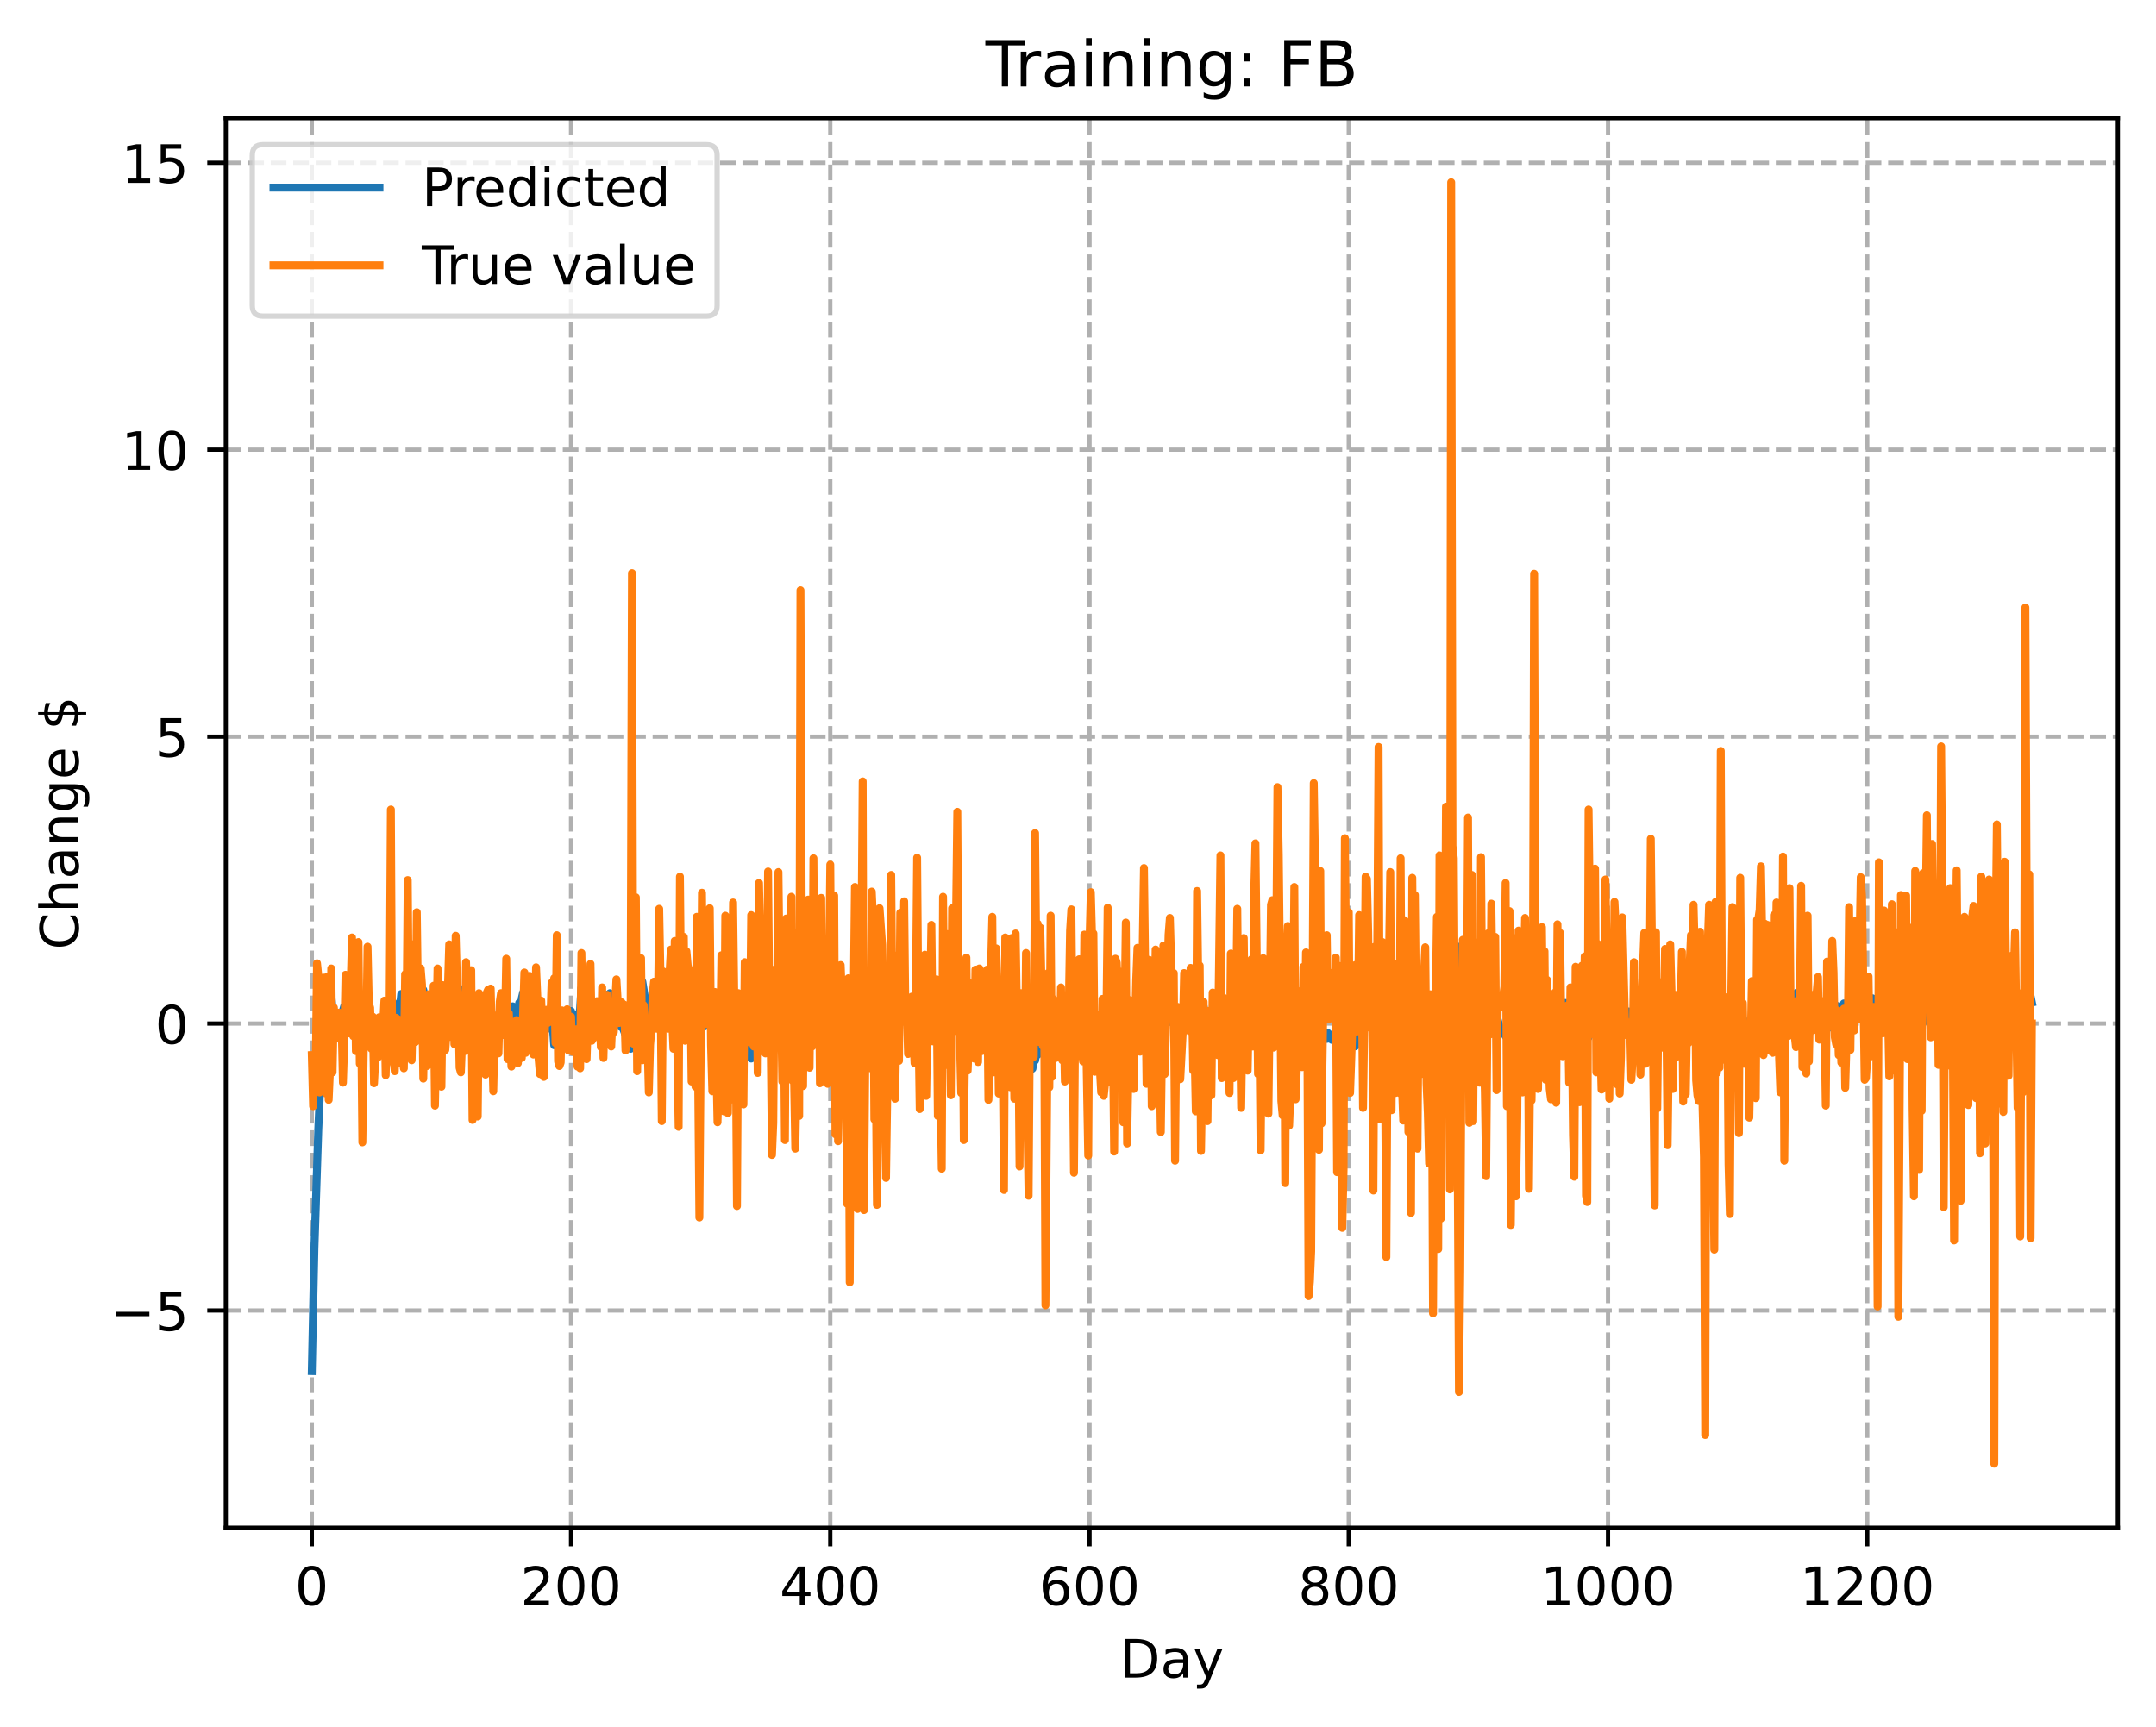<?xml version="1.0" encoding="utf-8" standalone="no"?>
<!DOCTYPE svg PUBLIC "-//W3C//DTD SVG 1.1//EN"
  "http://www.w3.org/Graphics/SVG/1.1/DTD/svg11.dtd">
<!-- Created with matplotlib (https://matplotlib.org/) -->
<svg height="325.986pt" version="1.1" viewBox="0 0 406.94 325.986" width="406.94pt" xmlns="http://www.w3.org/2000/svg" xmlns:xlink="http://www.w3.org/1999/xlink">
 <defs>
  <style type="text/css">
*{stroke-linecap:butt;stroke-linejoin:round;}
  </style>
 </defs>
 <g id="figure_1">
  <g id="patch_1">
   <path d="M 0 325.986 
L 406.94 325.986 
L 406.94 0 
L 0 0 
z
" style="fill:#ffffff;"/>
  </g>
  <g id="axes_1">
   <g id="patch_2">
    <path d="M 42.62 288.43 
L 399.74 288.43 
L 399.74 22.318 
L 42.62 22.318 
z
" style="fill:#ffffff;"/>
   </g>
   <g id="matplotlib.axis_1">
    <g id="xtick_1">
     <g id="line2d_1">
      <path clip-path="url(#p0f827be3ac)" d="M 58.853 288.43 
L 58.853 22.318 
" style="fill:none;stroke:#b0b0b0;stroke-dasharray:2.96,1.28;stroke-dashoffset:0;stroke-width:0.8;"/>
     </g>
     <g id="line2d_2">
      <defs>
       <path d="M 0 0 
L 0 3.5 
" id="mf93ff9a6c5" style="stroke:#000000;stroke-width:0.8;"/>
      </defs>
      <g>
       <use style="stroke:#000000;stroke-width:0.8;" x="58.853" xlink:href="#mf93ff9a6c5" y="288.43"/>
      </g>
     </g>
     <g id="text_1">
      <!-- 0 -->
      <defs>
       <path d="M 31.781 66.406 
Q 24.172 66.406 20.328 58.906 
Q 16.5 51.422 16.5 36.375 
Q 16.5 21.391 20.328 13.891 
Q 24.172 6.391 31.781 6.391 
Q 39.453 6.391 43.281 13.891 
Q 47.125 21.391 47.125 36.375 
Q 47.125 51.422 43.281 58.906 
Q 39.453 66.406 31.781 66.406 
z
M 31.781 74.219 
Q 44.047 74.219 50.516 64.516 
Q 56.984 54.828 56.984 36.375 
Q 56.984 17.969 50.516 8.266 
Q 44.047 -1.422 31.781 -1.422 
Q 19.531 -1.422 13.062 8.266 
Q 6.594 17.969 6.594 36.375 
Q 6.594 54.828 13.062 64.516 
Q 19.531 74.219 31.781 74.219 
z
" id="DejaVuSans-48"/>
      </defs>
      <g transform="translate(55.672 303.029)scale(0.1 -0.1)">
       <use xlink:href="#DejaVuSans-48"/>
      </g>
     </g>
    </g>
    <g id="xtick_2">
     <g id="line2d_3">
      <path clip-path="url(#p0f827be3ac)" d="M 107.784 288.43 
L 107.784 22.318 
" style="fill:none;stroke:#b0b0b0;stroke-dasharray:2.96,1.28;stroke-dashoffset:0;stroke-width:0.8;"/>
     </g>
     <g id="line2d_4">
      <g>
       <use style="stroke:#000000;stroke-width:0.8;" x="107.784" xlink:href="#mf93ff9a6c5" y="288.43"/>
      </g>
     </g>
     <g id="text_2">
      <!-- 200 -->
      <defs>
       <path d="M 19.188 8.297 
L 53.609 8.297 
L 53.609 0 
L 7.328 0 
L 7.328 8.297 
Q 12.938 14.109 22.625 23.891 
Q 32.328 33.688 34.812 36.531 
Q 39.547 41.844 41.422 45.531 
Q 43.312 49.219 43.312 52.781 
Q 43.312 58.594 39.234 62.25 
Q 35.156 65.922 28.609 65.922 
Q 23.969 65.922 18.812 64.312 
Q 13.672 62.703 7.812 59.422 
L 7.812 69.391 
Q 13.766 71.781 18.938 73 
Q 24.125 74.219 28.422 74.219 
Q 39.75 74.219 46.484 68.547 
Q 53.219 62.891 53.219 53.422 
Q 53.219 48.922 51.531 44.891 
Q 49.859 40.875 45.406 35.406 
Q 44.188 33.984 37.641 27.219 
Q 31.109 20.453 19.188 8.297 
z
" id="DejaVuSans-50"/>
      </defs>
      <g transform="translate(98.24 303.029)scale(0.1 -0.1)">
       <use xlink:href="#DejaVuSans-50"/>
       <use x="63.623" xlink:href="#DejaVuSans-48"/>
       <use x="127.246" xlink:href="#DejaVuSans-48"/>
      </g>
     </g>
    </g>
    <g id="xtick_3">
     <g id="line2d_5">
      <path clip-path="url(#p0f827be3ac)" d="M 156.714 288.43 
L 156.714 22.318 
" style="fill:none;stroke:#b0b0b0;stroke-dasharray:2.96,1.28;stroke-dashoffset:0;stroke-width:0.8;"/>
     </g>
     <g id="line2d_6">
      <g>
       <use style="stroke:#000000;stroke-width:0.8;" x="156.714" xlink:href="#mf93ff9a6c5" y="288.43"/>
      </g>
     </g>
     <g id="text_3">
      <!-- 400 -->
      <defs>
       <path d="M 37.797 64.312 
L 12.891 25.391 
L 37.797 25.391 
z
M 35.203 72.906 
L 47.609 72.906 
L 47.609 25.391 
L 58.016 25.391 
L 58.016 17.188 
L 47.609 17.188 
L 47.609 0 
L 37.797 0 
L 37.797 17.188 
L 4.891 17.188 
L 4.891 26.703 
z
" id="DejaVuSans-52"/>
      </defs>
      <g transform="translate(147.17 303.029)scale(0.1 -0.1)">
       <use xlink:href="#DejaVuSans-52"/>
       <use x="63.623" xlink:href="#DejaVuSans-48"/>
       <use x="127.246" xlink:href="#DejaVuSans-48"/>
      </g>
     </g>
    </g>
    <g id="xtick_4">
     <g id="line2d_7">
      <path clip-path="url(#p0f827be3ac)" d="M 205.645 288.43 
L 205.645 22.318 
" style="fill:none;stroke:#b0b0b0;stroke-dasharray:2.96,1.28;stroke-dashoffset:0;stroke-width:0.8;"/>
     </g>
     <g id="line2d_8">
      <g>
       <use style="stroke:#000000;stroke-width:0.8;" x="205.645" xlink:href="#mf93ff9a6c5" y="288.43"/>
      </g>
     </g>
     <g id="text_4">
      <!-- 600 -->
      <defs>
       <path d="M 33.016 40.375 
Q 26.375 40.375 22.484 35.828 
Q 18.609 31.297 18.609 23.391 
Q 18.609 15.531 22.484 10.953 
Q 26.375 6.391 33.016 6.391 
Q 39.656 6.391 43.531 10.953 
Q 47.406 15.531 47.406 23.391 
Q 47.406 31.297 43.531 35.828 
Q 39.656 40.375 33.016 40.375 
z
M 52.594 71.297 
L 52.594 62.312 
Q 48.875 64.062 45.094 64.984 
Q 41.312 65.922 37.594 65.922 
Q 27.828 65.922 22.672 59.328 
Q 17.531 52.734 16.797 39.406 
Q 19.672 43.656 24.016 45.922 
Q 28.375 48.188 33.594 48.188 
Q 44.578 48.188 50.953 41.516 
Q 57.328 34.859 57.328 23.391 
Q 57.328 12.156 50.688 5.359 
Q 44.047 -1.422 33.016 -1.422 
Q 20.359 -1.422 13.672 8.266 
Q 6.984 17.969 6.984 36.375 
Q 6.984 53.656 15.188 63.938 
Q 23.391 74.219 37.203 74.219 
Q 40.922 74.219 44.703 73.484 
Q 48.484 72.75 52.594 71.297 
z
" id="DejaVuSans-54"/>
      </defs>
      <g transform="translate(196.101 303.029)scale(0.1 -0.1)">
       <use xlink:href="#DejaVuSans-54"/>
       <use x="63.623" xlink:href="#DejaVuSans-48"/>
       <use x="127.246" xlink:href="#DejaVuSans-48"/>
      </g>
     </g>
    </g>
    <g id="xtick_5">
     <g id="line2d_9">
      <path clip-path="url(#p0f827be3ac)" d="M 254.575 288.43 
L 254.575 22.318 
" style="fill:none;stroke:#b0b0b0;stroke-dasharray:2.96,1.28;stroke-dashoffset:0;stroke-width:0.8;"/>
     </g>
     <g id="line2d_10">
      <g>
       <use style="stroke:#000000;stroke-width:0.8;" x="254.575" xlink:href="#mf93ff9a6c5" y="288.43"/>
      </g>
     </g>
     <g id="text_5">
      <!-- 800 -->
      <defs>
       <path d="M 31.781 34.625 
Q 24.75 34.625 20.719 30.859 
Q 16.703 27.094 16.703 20.516 
Q 16.703 13.922 20.719 10.156 
Q 24.75 6.391 31.781 6.391 
Q 38.812 6.391 42.859 10.172 
Q 46.922 13.969 46.922 20.516 
Q 46.922 27.094 42.891 30.859 
Q 38.875 34.625 31.781 34.625 
z
M 21.922 38.812 
Q 15.578 40.375 12.031 44.719 
Q 8.5 49.078 8.5 55.328 
Q 8.5 64.062 14.719 69.141 
Q 20.953 74.219 31.781 74.219 
Q 42.672 74.219 48.875 69.141 
Q 55.078 64.062 55.078 55.328 
Q 55.078 49.078 51.531 44.719 
Q 48 40.375 41.703 38.812 
Q 48.828 37.156 52.797 32.312 
Q 56.781 27.484 56.781 20.516 
Q 56.781 9.906 50.312 4.234 
Q 43.844 -1.422 31.781 -1.422 
Q 19.734 -1.422 13.25 4.234 
Q 6.781 9.906 6.781 20.516 
Q 6.781 27.484 10.781 32.312 
Q 14.797 37.156 21.922 38.812 
z
M 18.312 54.391 
Q 18.312 48.734 21.844 45.562 
Q 25.391 42.391 31.781 42.391 
Q 38.141 42.391 41.719 45.562 
Q 45.312 48.734 45.312 54.391 
Q 45.312 60.062 41.719 63.234 
Q 38.141 66.406 31.781 66.406 
Q 25.391 66.406 21.844 63.234 
Q 18.312 60.062 18.312 54.391 
z
" id="DejaVuSans-56"/>
      </defs>
      <g transform="translate(245.032 303.029)scale(0.1 -0.1)">
       <use xlink:href="#DejaVuSans-56"/>
       <use x="63.623" xlink:href="#DejaVuSans-48"/>
       <use x="127.246" xlink:href="#DejaVuSans-48"/>
      </g>
     </g>
    </g>
    <g id="xtick_6">
     <g id="line2d_11">
      <path clip-path="url(#p0f827be3ac)" d="M 303.506 288.43 
L 303.506 22.318 
" style="fill:none;stroke:#b0b0b0;stroke-dasharray:2.96,1.28;stroke-dashoffset:0;stroke-width:0.8;"/>
     </g>
     <g id="line2d_12">
      <g>
       <use style="stroke:#000000;stroke-width:0.8;" x="303.506" xlink:href="#mf93ff9a6c5" y="288.43"/>
      </g>
     </g>
     <g id="text_6">
      <!-- 1000 -->
      <defs>
       <path d="M 12.406 8.297 
L 28.516 8.297 
L 28.516 63.922 
L 10.984 60.406 
L 10.984 69.391 
L 28.422 72.906 
L 38.281 72.906 
L 38.281 8.297 
L 54.391 8.297 
L 54.391 0 
L 12.406 0 
z
" id="DejaVuSans-49"/>
      </defs>
      <g transform="translate(290.781 303.029)scale(0.1 -0.1)">
       <use xlink:href="#DejaVuSans-49"/>
       <use x="63.623" xlink:href="#DejaVuSans-48"/>
       <use x="127.246" xlink:href="#DejaVuSans-48"/>
       <use x="190.869" xlink:href="#DejaVuSans-48"/>
      </g>
     </g>
    </g>
    <g id="xtick_7">
     <g id="line2d_13">
      <path clip-path="url(#p0f827be3ac)" d="M 352.437 288.43 
L 352.437 22.318 
" style="fill:none;stroke:#b0b0b0;stroke-dasharray:2.96,1.28;stroke-dashoffset:0;stroke-width:0.8;"/>
     </g>
     <g id="line2d_14">
      <g>
       <use style="stroke:#000000;stroke-width:0.8;" x="352.437" xlink:href="#mf93ff9a6c5" y="288.43"/>
      </g>
     </g>
     <g id="text_7">
      <!-- 1200 -->
      <g transform="translate(339.712 303.029)scale(0.1 -0.1)">
       <use xlink:href="#DejaVuSans-49"/>
       <use x="63.623" xlink:href="#DejaVuSans-50"/>
       <use x="127.246" xlink:href="#DejaVuSans-48"/>
       <use x="190.869" xlink:href="#DejaVuSans-48"/>
      </g>
     </g>
    </g>
    <g id="text_8">
     <!-- Day -->
     <defs>
      <path d="M 19.672 64.797 
L 19.672 8.109 
L 31.594 8.109 
Q 46.688 8.109 53.688 14.938 
Q 60.688 21.781 60.688 36.531 
Q 60.688 51.172 53.688 57.984 
Q 46.688 64.797 31.594 64.797 
z
M 9.812 72.906 
L 30.078 72.906 
Q 51.266 72.906 61.172 64.094 
Q 71.094 55.281 71.094 36.531 
Q 71.094 17.672 61.125 8.828 
Q 51.172 0 30.078 0 
L 9.812 0 
z
" id="DejaVuSans-68"/>
      <path d="M 34.281 27.484 
Q 23.391 27.484 19.188 25 
Q 14.984 22.516 14.984 16.5 
Q 14.984 11.719 18.141 8.906 
Q 21.297 6.109 26.703 6.109 
Q 34.188 6.109 38.703 11.406 
Q 43.219 16.703 43.219 25.484 
L 43.219 27.484 
z
M 52.203 31.203 
L 52.203 0 
L 43.219 0 
L 43.219 8.297 
Q 40.141 3.328 35.547 0.953 
Q 30.953 -1.422 24.312 -1.422 
Q 15.922 -1.422 10.953 3.297 
Q 6 8.016 6 15.922 
Q 6 25.141 12.172 29.828 
Q 18.359 34.516 30.609 34.516 
L 43.219 34.516 
L 43.219 35.406 
Q 43.219 41.609 39.141 45 
Q 35.062 48.391 27.688 48.391 
Q 23 48.391 18.547 47.266 
Q 14.109 46.141 10.016 43.891 
L 10.016 52.203 
Q 14.938 54.109 19.578 55.047 
Q 24.219 56 28.609 56 
Q 40.484 56 46.344 49.844 
Q 52.203 43.703 52.203 31.203 
z
" id="DejaVuSans-97"/>
      <path d="M 32.172 -5.078 
Q 28.375 -14.844 24.75 -17.812 
Q 21.141 -20.797 15.094 -20.797 
L 7.906 -20.797 
L 7.906 -13.281 
L 13.188 -13.281 
Q 16.891 -13.281 18.938 -11.516 
Q 21 -9.766 23.484 -3.219 
L 25.094 0.875 
L 2.984 54.688 
L 12.5 54.688 
L 29.594 11.922 
L 46.688 54.688 
L 56.203 54.688 
z
" id="DejaVuSans-121"/>
     </defs>
     <g transform="translate(211.307 316.707)scale(0.1 -0.1)">
      <use xlink:href="#DejaVuSans-68"/>
      <use x="77.002" xlink:href="#DejaVuSans-97"/>
      <use x="138.281" xlink:href="#DejaVuSans-121"/>
     </g>
    </g>
   </g>
   <g id="matplotlib.axis_2">
    <g id="ytick_1">
     <g id="line2d_15">
      <path clip-path="url(#p0f827be3ac)" d="M 42.62 247.408 
L 399.74 247.408 
" style="fill:none;stroke:#b0b0b0;stroke-dasharray:2.96,1.28;stroke-dashoffset:0;stroke-width:0.8;"/>
     </g>
     <g id="line2d_16">
      <defs>
       <path d="M 0 0 
L -3.5 0 
" id="m7a4d19e51d" style="stroke:#000000;stroke-width:0.8;"/>
      </defs>
      <g>
       <use style="stroke:#000000;stroke-width:0.8;" x="42.62" xlink:href="#m7a4d19e51d" y="247.408"/>
      </g>
     </g>
     <g id="text_9">
      <!-- −5 -->
      <defs>
       <path d="M 10.594 35.5 
L 73.188 35.5 
L 73.188 27.203 
L 10.594 27.203 
z
" id="DejaVuSans-8722"/>
       <path d="M 10.797 72.906 
L 49.516 72.906 
L 49.516 64.594 
L 19.828 64.594 
L 19.828 46.734 
Q 21.969 47.469 24.109 47.828 
Q 26.266 48.188 28.422 48.188 
Q 40.625 48.188 47.75 41.5 
Q 54.891 34.812 54.891 23.391 
Q 54.891 11.625 47.562 5.094 
Q 40.234 -1.422 26.906 -1.422 
Q 22.312 -1.422 17.547 -0.641 
Q 12.797 0.141 7.719 1.703 
L 7.719 11.625 
Q 12.109 9.234 16.797 8.062 
Q 21.484 6.891 26.703 6.891 
Q 35.156 6.891 40.078 11.328 
Q 45.016 15.766 45.016 23.391 
Q 45.016 31 40.078 35.438 
Q 35.156 39.891 26.703 39.891 
Q 22.75 39.891 18.812 39.016 
Q 14.891 38.141 10.797 36.281 
z
" id="DejaVuSans-53"/>
      </defs>
      <g transform="translate(20.878 251.207)scale(0.1 -0.1)">
       <use xlink:href="#DejaVuSans-8722"/>
       <use x="83.789" xlink:href="#DejaVuSans-53"/>
      </g>
     </g>
    </g>
    <g id="ytick_2">
     <g id="line2d_17">
      <path clip-path="url(#p0f827be3ac)" d="M 42.62 193.238 
L 399.74 193.238 
" style="fill:none;stroke:#b0b0b0;stroke-dasharray:2.96,1.28;stroke-dashoffset:0;stroke-width:0.8;"/>
     </g>
     <g id="line2d_18">
      <g>
       <use style="stroke:#000000;stroke-width:0.8;" x="42.62" xlink:href="#m7a4d19e51d" y="193.238"/>
      </g>
     </g>
     <g id="text_10">
      <!-- 0 -->
      <g transform="translate(29.258 197.038)scale(0.1 -0.1)">
       <use xlink:href="#DejaVuSans-48"/>
      </g>
     </g>
    </g>
    <g id="ytick_3">
     <g id="line2d_19">
      <path clip-path="url(#p0f827be3ac)" d="M 42.62 139.069 
L 399.74 139.069 
" style="fill:none;stroke:#b0b0b0;stroke-dasharray:2.96,1.28;stroke-dashoffset:0;stroke-width:0.8;"/>
     </g>
     <g id="line2d_20">
      <g>
       <use style="stroke:#000000;stroke-width:0.8;" x="42.62" xlink:href="#m7a4d19e51d" y="139.069"/>
      </g>
     </g>
     <g id="text_11">
      <!-- 5 -->
      <g transform="translate(29.258 142.868)scale(0.1 -0.1)">
       <use xlink:href="#DejaVuSans-53"/>
      </g>
     </g>
    </g>
    <g id="ytick_4">
     <g id="line2d_21">
      <path clip-path="url(#p0f827be3ac)" d="M 42.62 84.9 
L 399.74 84.9 
" style="fill:none;stroke:#b0b0b0;stroke-dasharray:2.96,1.28;stroke-dashoffset:0;stroke-width:0.8;"/>
     </g>
     <g id="line2d_22">
      <g>
       <use style="stroke:#000000;stroke-width:0.8;" x="42.62" xlink:href="#m7a4d19e51d" y="84.9"/>
      </g>
     </g>
     <g id="text_12">
      <!-- 10 -->
      <g transform="translate(22.895 88.699)scale(0.1 -0.1)">
       <use xlink:href="#DejaVuSans-49"/>
       <use x="63.623" xlink:href="#DejaVuSans-48"/>
      </g>
     </g>
    </g>
    <g id="ytick_5">
     <g id="line2d_23">
      <path clip-path="url(#p0f827be3ac)" d="M 42.62 30.731 
L 399.74 30.731 
" style="fill:none;stroke:#b0b0b0;stroke-dasharray:2.96,1.28;stroke-dashoffset:0;stroke-width:0.8;"/>
     </g>
     <g id="line2d_24">
      <g>
       <use style="stroke:#000000;stroke-width:0.8;" x="42.62" xlink:href="#m7a4d19e51d" y="30.731"/>
      </g>
     </g>
     <g id="text_13">
      <!-- 15 -->
      <g transform="translate(22.895 34.53)scale(0.1 -0.1)">
       <use xlink:href="#DejaVuSans-49"/>
       <use x="63.623" xlink:href="#DejaVuSans-53"/>
      </g>
     </g>
    </g>
    <g id="text_14">
     <!-- Change $ -->
     <defs>
      <path d="M 64.406 67.281 
L 64.406 56.891 
Q 59.422 61.531 53.781 63.812 
Q 48.141 66.109 41.797 66.109 
Q 29.297 66.109 22.656 58.469 
Q 16.016 50.828 16.016 36.375 
Q 16.016 21.969 22.656 14.328 
Q 29.297 6.688 41.797 6.688 
Q 48.141 6.688 53.781 8.984 
Q 59.422 11.281 64.406 15.922 
L 64.406 5.609 
Q 59.234 2.094 53.438 0.328 
Q 47.656 -1.422 41.219 -1.422 
Q 24.656 -1.422 15.125 8.703 
Q 5.609 18.844 5.609 36.375 
Q 5.609 53.953 15.125 64.078 
Q 24.656 74.219 41.219 74.219 
Q 47.75 74.219 53.531 72.484 
Q 59.328 70.75 64.406 67.281 
z
" id="DejaVuSans-67"/>
      <path d="M 54.891 33.016 
L 54.891 0 
L 45.906 0 
L 45.906 32.719 
Q 45.906 40.484 42.875 44.328 
Q 39.844 48.188 33.797 48.188 
Q 26.516 48.188 22.312 43.547 
Q 18.109 38.922 18.109 30.906 
L 18.109 0 
L 9.078 0 
L 9.078 75.984 
L 18.109 75.984 
L 18.109 46.188 
Q 21.344 51.125 25.703 53.562 
Q 30.078 56 35.797 56 
Q 45.219 56 50.047 50.172 
Q 54.891 44.344 54.891 33.016 
z
" id="DejaVuSans-104"/>
      <path d="M 54.891 33.016 
L 54.891 0 
L 45.906 0 
L 45.906 32.719 
Q 45.906 40.484 42.875 44.328 
Q 39.844 48.188 33.797 48.188 
Q 26.516 48.188 22.312 43.547 
Q 18.109 38.922 18.109 30.906 
L 18.109 0 
L 9.078 0 
L 9.078 54.688 
L 18.109 54.688 
L 18.109 46.188 
Q 21.344 51.125 25.703 53.562 
Q 30.078 56 35.797 56 
Q 45.219 56 50.047 50.172 
Q 54.891 44.344 54.891 33.016 
z
" id="DejaVuSans-110"/>
      <path d="M 45.406 27.984 
Q 45.406 37.75 41.375 43.109 
Q 37.359 48.484 30.078 48.484 
Q 22.859 48.484 18.828 43.109 
Q 14.797 37.75 14.797 27.984 
Q 14.797 18.266 18.828 12.891 
Q 22.859 7.516 30.078 7.516 
Q 37.359 7.516 41.375 12.891 
Q 45.406 18.266 45.406 27.984 
z
M 54.391 6.781 
Q 54.391 -7.172 48.188 -13.984 
Q 42 -20.797 29.203 -20.797 
Q 24.469 -20.797 20.266 -20.094 
Q 16.062 -19.391 12.109 -17.922 
L 12.109 -9.188 
Q 16.062 -11.328 19.922 -12.344 
Q 23.781 -13.375 27.781 -13.375 
Q 36.625 -13.375 41.016 -8.766 
Q 45.406 -4.156 45.406 5.172 
L 45.406 9.625 
Q 42.625 4.781 38.281 2.391 
Q 33.938 0 27.875 0 
Q 17.828 0 11.672 7.656 
Q 5.516 15.328 5.516 27.984 
Q 5.516 40.672 11.672 48.328 
Q 17.828 56 27.875 56 
Q 33.938 56 38.281 53.609 
Q 42.625 51.219 45.406 46.391 
L 45.406 54.688 
L 54.391 54.688 
z
" id="DejaVuSans-103"/>
      <path d="M 56.203 29.594 
L 56.203 25.203 
L 14.891 25.203 
Q 15.484 15.922 20.484 11.062 
Q 25.484 6.203 34.422 6.203 
Q 39.594 6.203 44.453 7.469 
Q 49.312 8.734 54.109 11.281 
L 54.109 2.781 
Q 49.266 0.734 44.188 -0.344 
Q 39.109 -1.422 33.891 -1.422 
Q 20.797 -1.422 13.156 6.188 
Q 5.516 13.812 5.516 26.812 
Q 5.516 40.234 12.766 48.109 
Q 20.016 56 32.328 56 
Q 43.359 56 49.781 48.891 
Q 56.203 41.797 56.203 29.594 
z
M 47.219 32.234 
Q 47.125 39.594 43.094 43.984 
Q 39.062 48.391 32.422 48.391 
Q 24.906 48.391 20.391 44.141 
Q 15.875 39.891 15.188 32.172 
z
" id="DejaVuSans-101"/>
      <path id="DejaVuSans-32"/>
      <path d="M 33.797 -14.703 
L 28.906 -14.703 
L 28.859 0 
Q 23.734 0.094 18.609 1.188 
Q 13.484 2.297 8.297 4.5 
L 8.297 13.281 
Q 13.281 10.156 18.375 8.562 
Q 23.484 6.984 28.906 6.938 
L 28.906 29.203 
Q 18.109 30.953 13.203 35.156 
Q 8.297 39.359 8.297 46.688 
Q 8.297 54.641 13.625 59.219 
Q 18.953 63.812 28.906 64.5 
L 28.906 75.984 
L 33.797 75.984 
L 33.797 64.656 
Q 38.328 64.453 42.578 63.688 
Q 46.828 62.938 50.875 61.625 
L 50.875 53.078 
Q 46.828 55.125 42.547 56.25 
Q 38.281 57.375 33.797 57.562 
L 33.797 36.719 
Q 44.875 35.016 50.094 30.609 
Q 55.328 26.219 55.328 18.609 
Q 55.328 10.359 49.781 5.594 
Q 44.234 0.828 33.797 0.094 
z
M 28.906 37.594 
L 28.906 57.625 
Q 23.25 56.984 20.266 54.391 
Q 17.281 51.812 17.281 47.516 
Q 17.281 43.312 20.031 40.969 
Q 22.797 38.625 28.906 37.594 
z
M 33.797 28.219 
L 33.797 7.078 
Q 39.984 7.906 43.141 10.594 
Q 46.297 13.281 46.297 17.672 
Q 46.297 21.969 43.281 24.5 
Q 40.281 27.047 33.797 28.219 
z
" id="DejaVuSans-36"/>
     </defs>
     <g transform="translate(14.798 179.288)rotate(-90)scale(0.1 -0.1)">
      <use xlink:href="#DejaVuSans-67"/>
      <use x="69.824" xlink:href="#DejaVuSans-104"/>
      <use x="133.203" xlink:href="#DejaVuSans-97"/>
      <use x="194.482" xlink:href="#DejaVuSans-110"/>
      <use x="257.861" xlink:href="#DejaVuSans-103"/>
      <use x="321.338" xlink:href="#DejaVuSans-101"/>
      <use x="382.861" xlink:href="#DejaVuSans-32"/>
      <use x="414.648" xlink:href="#DejaVuSans-36"/>
     </g>
    </g>
   </g>
   <g id="line2d_25">
    <path clip-path="url(#p0f827be3ac)" d="M 58.853 258.85 
L 59.342 235.639 
L 60.076 213.179 
L 60.566 202.052 
L 60.81 199.28 
L 61.055 198.946 
L 61.3 197.15 
L 61.544 193.874 
L 61.789 193.86 
L 62.034 192.121 
L 62.278 188.868 
L 62.523 187.992 
L 62.767 190.593 
L 63.012 190.98 
L 63.257 193.545 
L 63.501 193.885 
L 63.991 191.603 
L 64.235 192.427 
L 64.48 191.239 
L 64.725 190.789 
L 64.969 189.974 
L 65.214 190.16 
L 65.459 191.546 
L 65.703 190.588 
L 65.948 190.465 
L 66.193 187.993 
L 66.437 187.226 
L 66.682 184.768 
L 66.927 185.708 
L 67.171 188.407 
L 67.416 186.997 
L 67.661 187.728 
L 67.905 188.88 
L 68.15 187.724 
L 68.395 188.762 
L 68.639 189.043 
L 68.884 190.204 
L 69.128 192.173 
L 69.618 192.069 
L 69.862 192.045 
L 70.107 194.447 
L 70.352 193.886 
L 70.596 195.493 
L 70.841 195.7 
L 71.086 195.661 
L 71.575 193.117 
L 71.82 193.598 
L 72.064 192.611 
L 72.309 194.076 
L 72.554 192.665 
L 72.798 192.393 
L 73.043 191.224 
L 73.288 193.777 
L 73.532 194.646 
L 73.777 194.146 
L 74.022 188.993 
L 74.266 189.375 
L 75 191.994 
L 75.245 192.283 
L 75.734 187.659 
L 75.979 188.116 
L 76.468 188.434 
L 76.713 190.672 
L 76.957 190.12 
L 77.202 186.941 
L 77.447 186.72 
L 77.691 187.067 
L 77.936 184.73 
L 78.181 187.686 
L 78.425 188.605 
L 78.67 187.489 
L 78.915 188.079 
L 79.159 188.983 
L 79.404 190.779 
L 79.649 186.624 
L 79.893 186.887 
L 80.138 187.971 
L 80.627 191.212 
L 81.361 195.666 
L 81.606 191.959 
L 81.85 192.776 
L 82.095 194.686 
L 82.584 192.158 
L 82.829 193.08 
L 83.074 191.806 
L 83.318 191.784 
L 83.808 193.308 
L 84.052 194.068 
L 84.542 190.842 
L 84.786 191.739 
L 85.031 189.075 
L 85.276 188.885 
L 85.52 189.54 
L 85.765 189.108 
L 86.01 189.176 
L 86.254 186.177 
L 86.499 187.724 
L 86.743 190.17 
L 86.988 189.912 
L 87.233 186.778 
L 87.477 188.805 
L 87.722 188.643 
L 87.967 189.165 
L 88.211 190.685 
L 88.701 195.508 
L 88.945 194.368 
L 89.19 194.91 
L 89.435 194.516 
L 89.924 191.303 
L 90.169 191.929 
L 90.658 198.449 
L 90.903 199.092 
L 91.147 198.896 
L 91.392 197.224 
L 91.637 197.202 
L 91.881 193.77 
L 92.126 194.168 
L 92.371 196.518 
L 92.615 196.765 
L 92.86 196.277 
L 93.104 194.521 
L 93.349 194.205 
L 93.594 194.426 
L 94.083 195.009 
L 94.328 190.821 
L 94.817 194.062 
L 95.062 193.343 
L 95.306 190.388 
L 95.551 189.308 
L 95.796 191.967 
L 96.285 191.716 
L 96.774 189.992 
L 97.508 192.594 
L 97.753 192.456 
L 97.998 189.326 
L 98.242 190.868 
L 98.487 188.472 
L 98.731 187.425 
L 99.221 190.665 
L 99.71 189.963 
L 99.955 187.427 
L 100.444 190.633 
L 100.933 185.582 
L 101.178 188.483 
L 101.667 190.757 
L 101.912 192.956 
L 102.157 193.569 
L 102.401 195.737 
L 102.646 191.989 
L 102.891 192.757 
L 103.135 194.31 
L 103.625 192.214 
L 103.869 192.664 
L 104.114 194.332 
L 104.359 194.018 
L 104.603 197.33 
L 104.848 193.402 
L 105.092 194.367 
L 105.337 191.875 
L 105.826 193.891 
L 106.071 193.832 
L 106.316 195.269 
L 106.56 195.92 
L 106.805 195.45 
L 107.05 194.656 
L 107.294 194.495 
L 107.539 193.915 
L 107.784 190.873 
L 108.273 193.541 
L 108.518 191.603 
L 109.007 192.461 
L 109.252 192.158 
L 109.496 190.447 
L 109.741 186.526 
L 109.986 186.475 
L 110.475 185.856 
L 110.719 189.595 
L 110.964 188.719 
L 111.209 192.222 
L 111.453 193.659 
L 111.943 190.831 
L 112.432 191.173 
L 112.677 190.62 
L 112.921 191.967 
L 113.166 192.079 
L 113.411 192.449 
L 113.9 191.054 
L 114.145 190.563 
L 114.634 187.783 
L 114.879 188.012 
L 115.123 187.503 
L 115.368 189.872 
L 115.613 190.62 
L 115.857 191.829 
L 116.102 191.654 
L 116.591 192.637 
L 116.836 193.1 
L 117.08 193.824 
L 117.325 192.644 
L 117.57 194.058 
L 118.059 195.367 
L 118.304 194.705 
L 118.548 195.344 
L 118.793 197.465 
L 119.038 197.998 
L 119.282 196.961 
L 119.527 187.474 
L 120.261 182.954 
L 120.506 182.911 
L 120.995 187.653 
L 121.24 185.346 
L 121.974 189.82 
L 122.218 190.71 
L 122.463 190.813 
L 122.707 191.167 
L 123.197 188.297 
L 123.441 188.584 
L 123.931 190.7 
L 124.175 190.41 
L 124.42 191.932 
L 124.665 190.699 
L 124.909 190.978 
L 125.154 190.925 
L 125.399 190.443 
L 125.888 192.958 
L 126.133 192.297 
L 126.377 192.586 
L 126.622 193.338 
L 126.867 192.739 
L 127.111 193.755 
L 127.356 193.093 
L 127.601 192.961 
L 127.845 192.02 
L 128.09 191.773 
L 128.334 192.174 
L 128.824 191.29 
L 129.068 192.275 
L 129.313 190.809 
L 129.558 191.011 
L 129.802 190.306 
L 130.047 191.109 
L 130.292 189.587 
L 130.536 190.681 
L 130.781 189.618 
L 131.026 191.553 
L 131.27 191.249 
L 131.515 192.551 
L 131.76 191.62 
L 132.004 191.791 
L 132.249 192.348 
L 132.738 191.406 
L 132.983 193.77 
L 133.228 193.164 
L 133.472 192.033 
L 133.717 192.91 
L 133.962 192.856 
L 134.206 192.315 
L 134.695 188.897 
L 135.185 191.6 
L 135.429 190.161 
L 135.674 191.416 
L 135.919 190.985 
L 136.163 191.047 
L 136.408 188.937 
L 136.653 189.201 
L 136.897 191.24 
L 137.142 192.206 
L 137.387 191.57 
L 137.876 192.207 
L 138.121 192.01 
L 138.365 193.635 
L 138.61 192.368 
L 138.855 192.297 
L 139.099 193.512 
L 139.344 191.75 
L 139.833 195.452 
L 140.078 196.28 
L 140.322 194.682 
L 140.567 194.529 
L 140.812 194.068 
L 141.056 195.102 
L 141.301 198.117 
L 141.546 199.51 
L 141.79 199.845 
L 142.035 197.911 
L 142.28 196.902 
L 142.524 196.453 
L 143.258 190.272 
L 143.503 191.677 
L 143.748 191.138 
L 143.992 191.712 
L 144.237 191.87 
L 144.482 191.188 
L 144.971 188.748 
L 145.216 190.024 
L 145.46 190.682 
L 145.705 189.952 
L 145.95 191.008 
L 146.439 194.891 
L 146.683 196.092 
L 146.928 194.636 
L 147.173 190.503 
L 147.417 189.718 
L 147.662 191.136 
L 147.907 190.097 
L 148.396 193.575 
L 148.641 193.619 
L 148.885 190.448 
L 149.13 190.786 
L 149.864 186.885 
L 150.109 188.469 
L 150.353 189.019 
L 150.598 188.962 
L 150.843 191.879 
L 151.087 192.004 
L 151.332 186.01 
L 151.577 182.96 
L 151.821 182.386 
L 152.066 184.784 
L 152.31 183.875 
L 152.555 184.659 
L 152.8 183.85 
L 153.044 183.789 
L 153.289 184.913 
L 153.534 183.712 
L 153.778 183.81 
L 154.023 184.146 
L 154.268 185.302 
L 154.512 187.061 
L 154.757 186.289 
L 155.002 181.971 
L 155.246 182.088 
L 155.491 182.583 
L 155.736 183.451 
L 155.98 182.658 
L 156.225 182.396 
L 156.714 186.64 
L 157.204 184.792 
L 157.448 185.384 
L 157.693 188.21 
L 157.938 188.771 
L 158.182 186.646 
L 158.427 186.971 
L 158.671 188.655 
L 159.161 193.091 
L 159.405 191.488 
L 159.65 190.758 
L 159.895 191.497 
L 160.139 193.426 
L 160.384 194.384 
L 160.629 194.107 
L 160.873 195.998 
L 161.118 196.835 
L 161.363 196.727 
L 161.607 199.277 
L 161.852 199.046 
L 162.097 197.374 
L 162.341 199.355 
L 162.586 199.987 
L 162.831 197.557 
L 163.075 193.3 
L 163.32 192.978 
L 163.565 191.893 
L 164.298 197.389 
L 165.032 192.376 
L 165.277 192.171 
L 165.522 190.299 
L 165.766 192.589 
L 166.011 195.983 
L 166.256 196.966 
L 166.5 193.313 
L 166.99 190.392 
L 167.479 192.798 
L 167.724 191.877 
L 167.968 194.596 
L 168.213 193.891 
L 168.458 194.874 
L 168.702 195.105 
L 168.947 193.648 
L 169.192 192.974 
L 169.436 191.063 
L 169.681 191.174 
L 169.926 189.694 
L 170.17 190.383 
L 170.415 190.521 
L 170.659 191.016 
L 170.904 190.761 
L 171.149 190.72 
L 171.393 194.05 
L 171.638 191.608 
L 171.883 191.519 
L 172.127 190.093 
L 172.372 190.455 
L 172.617 189.495 
L 172.861 190.675 
L 173.106 192.785 
L 173.351 191.346 
L 173.595 191.959 
L 173.84 190.146 
L 174.085 193.418 
L 174.329 194.05 
L 174.574 194.345 
L 175.063 191.215 
L 175.308 191.98 
L 175.553 193.913 
L 175.797 194.148 
L 176.042 196.028 
L 176.286 194.53 
L 176.531 195.087 
L 177.02 192.708 
L 177.265 192.188 
L 177.51 191.403 
L 177.754 193.862 
L 178.244 196.196 
L 178.733 194.342 
L 178.978 193.85 
L 179.222 191.232 
L 179.467 191.883 
L 179.956 189.857 
L 180.201 190.627 
L 180.446 188.82 
L 180.69 189.408 
L 180.935 186.434 
L 181.18 187.539 
L 181.424 185.561 
L 182.158 188.565 
L 182.403 188.186 
L 182.647 190.018 
L 182.892 190.859 
L 183.137 191.246 
L 183.381 192.627 
L 183.626 191.513 
L 183.871 192.933 
L 184.115 190.417 
L 184.605 192.203 
L 184.849 192.156 
L 185.094 192.734 
L 185.339 191.841 
L 185.583 191.914 
L 185.828 192.379 
L 186.073 194.877 
L 186.317 194.472 
L 186.562 194.952 
L 186.807 192.982 
L 187.051 193.608 
L 187.296 195.906 
L 187.541 195.096 
L 187.785 193.467 
L 188.03 194.615 
L 188.274 194.893 
L 188.519 194.681 
L 188.764 195.007 
L 189.008 195.116 
L 189.253 195.519 
L 189.498 194.072 
L 189.742 195.096 
L 189.987 195.45 
L 190.232 196.504 
L 190.476 195.434 
L 190.721 196.248 
L 190.966 195.505 
L 191.21 195.799 
L 191.455 196.449 
L 191.944 196.214 
L 192.189 197.095 
L 192.678 196.932 
L 193.412 199.897 
L 193.657 201.75 
L 194.146 199.891 
L 194.391 199.718 
L 194.635 201.933 
L 194.88 201.731 
L 195.125 200.023 
L 195.369 200.235 
L 195.614 198.802 
L 195.859 199.133 
L 196.348 193.963 
L 196.593 193.664 
L 196.837 192.922 
L 197.082 191.295 
L 197.327 191.447 
L 197.571 191.733 
L 197.816 193.724 
L 198.061 194.185 
L 198.305 195.568 
L 198.55 195.531 
L 198.795 193.817 
L 199.039 195.854 
L 199.284 196.935 
L 199.529 196.477 
L 199.773 198.624 
L 200.018 197.78 
L 200.262 195.032 
L 200.507 195.368 
L 200.752 193.981 
L 200.996 195.297 
L 201.241 195.511 
L 201.486 197.087 
L 201.73 197.074 
L 201.975 196.214 
L 202.22 194.462 
L 202.464 195.109 
L 202.709 194.451 
L 202.954 194.91 
L 203.198 196.509 
L 203.443 195.869 
L 203.688 195.59 
L 203.932 195.002 
L 204.177 195.388 
L 204.422 195.294 
L 204.666 193.053 
L 204.911 192.418 
L 205.156 194.19 
L 205.4 194.146 
L 205.645 194.803 
L 205.889 194.439 
L 206.134 193.399 
L 206.379 193.685 
L 206.623 192.065 
L 206.868 193.007 
L 207.113 193.258 
L 207.357 195.026 
L 207.602 195.675 
L 207.847 194.902 
L 208.091 195.367 
L 208.336 195.575 
L 208.581 194.99 
L 208.825 194.769 
L 209.07 195.421 
L 209.559 193.579 
L 209.804 193.597 
L 210.049 192.927 
L 210.538 192.411 
L 210.783 193.559 
L 211.027 193.338 
L 211.272 193.492 
L 211.517 192.581 
L 211.761 193.39 
L 212.25 191.988 
L 212.74 193.272 
L 213.229 192.48 
L 213.718 195.947 
L 214.208 194.455 
L 214.452 194.83 
L 214.697 193.905 
L 214.942 194.736 
L 215.186 190.052 
L 215.431 191.165 
L 215.676 188.414 
L 215.92 188.635 
L 216.165 187.961 
L 216.41 188.755 
L 216.654 187.984 
L 216.899 188.095 
L 217.144 189.248 
L 217.388 189.16 
L 217.633 189.285 
L 217.877 190.998 
L 218.122 190.716 
L 218.367 190.835 
L 218.611 191.589 
L 218.856 191.438 
L 219.101 191.983 
L 219.345 192.17 
L 219.835 194.563 
L 220.079 192.701 
L 220.324 191.839 
L 220.569 192.185 
L 220.813 192.92 
L 221.303 191.415 
L 221.792 192.242 
L 222.037 191.39 
L 222.526 194.502 
L 222.771 193.294 
L 223.015 193.694 
L 223.26 193.091 
L 223.505 193.488 
L 223.749 194.11 
L 224.238 191.695 
L 224.728 189.596 
L 225.217 191.747 
L 225.706 189.608 
L 225.951 189.538 
L 226.196 189.765 
L 226.44 190.264 
L 226.685 189.91 
L 226.93 190.262 
L 227.174 189.975 
L 227.664 192.533 
L 227.908 191.863 
L 228.153 192.311 
L 228.398 193.059 
L 228.887 192.682 
L 229.132 194.324 
L 229.621 195.781 
L 230.11 192.344 
L 230.355 192.383 
L 230.599 190.795 
L 230.844 190.446 
L 231.089 190.728 
L 231.333 191.431 
L 231.823 190.796 
L 232.067 190.839 
L 232.312 190.247 
L 232.557 189.964 
L 233.291 190.884 
L 233.535 191.378 
L 233.78 191.503 
L 234.025 190.593 
L 234.269 191.939 
L 234.514 192.381 
L 234.759 193.244 
L 235.003 193.188 
L 235.248 192.632 
L 235.493 192.431 
L 235.737 192.075 
L 235.982 193.762 
L 236.226 193.986 
L 236.471 194.018 
L 236.716 192.956 
L 236.96 192.725 
L 237.205 190.593 
L 237.45 190.211 
L 237.694 188.986 
L 237.939 189.368 
L 238.184 190.562 
L 238.428 191.11 
L 238.673 192.58 
L 238.918 192.986 
L 239.162 194.418 
L 239.652 192.972 
L 239.896 194.642 
L 240.141 194.4 
L 240.386 193.77 
L 240.63 192.046 
L 240.875 193.394 
L 241.12 194 
L 241.364 190.76 
L 242.098 187.524 
L 242.343 189.016 
L 242.587 189.758 
L 242.832 191.184 
L 243.077 193.487 
L 243.566 191.231 
L 243.811 192.236 
L 244.055 194.045 
L 244.3 194.08 
L 244.545 192.808 
L 245.034 193.451 
L 245.523 191.141 
L 245.768 191.77 
L 246.013 191.598 
L 246.257 192.075 
L 246.502 191.775 
L 246.747 192.144 
L 247.481 197.075 
L 247.725 200.088 
L 247.97 201.472 
L 248.704 197.329 
L 248.948 196.035 
L 249.438 195.901 
L 249.682 195.715 
L 250.172 196.054 
L 250.416 196.134 
L 250.661 195.041 
L 250.906 196.093 
L 251.15 195.985 
L 251.395 196.319 
L 251.64 195.315 
L 252.374 196.462 
L 252.618 196.924 
L 252.863 196.907 
L 253.108 197.995 
L 253.352 198.181 
L 253.597 197.655 
L 253.841 200.455 
L 254.086 200.555 
L 254.331 200.394 
L 254.575 199.952 
L 255.309 196.511 
L 255.554 197.443 
L 255.799 197.537 
L 256.043 196.957 
L 256.533 194.035 
L 256.777 193.113 
L 257.267 193.028 
L 257.511 192.079 
L 257.756 193.06 
L 258.001 192.097 
L 258.245 190.679 
L 258.49 188.078 
L 258.735 188.285 
L 258.979 189.352 
L 259.224 189.893 
L 259.469 191.583 
L 259.713 191.642 
L 259.958 192.145 
L 260.202 193.387 
L 260.447 191.073 
L 260.692 190.069 
L 260.936 189.632 
L 261.181 189.943 
L 261.426 190.978 
L 261.67 190.741 
L 261.915 191.893 
L 262.16 193.857 
L 262.404 194.456 
L 262.649 194.092 
L 262.894 194.097 
L 263.138 194.649 
L 263.383 193.19 
L 263.872 192.117 
L 264.117 193.713 
L 264.362 194.116 
L 264.606 192.56 
L 264.851 192.674 
L 265.096 193.515 
L 265.585 192.29 
L 265.829 192.915 
L 266.074 193.178 
L 266.319 193.8 
L 266.563 194.755 
L 266.808 194.009 
L 267.053 193.623 
L 267.787 191.52 
L 268.276 194.096 
L 268.521 193.818 
L 268.765 193.984 
L 269.01 192.982 
L 269.255 192.673 
L 269.744 191.636 
L 270.723 199.235 
L 270.967 198.811 
L 271.212 198.658 
L 271.457 198.077 
L 271.701 200.174 
L 271.946 199.189 
L 272.19 199.788 
L 272.435 200.806 
L 272.68 199.442 
L 273.169 195.834 
L 273.414 194.745 
L 273.658 195.003 
L 273.903 195.866 
L 274.148 186.647 
L 274.882 178.584 
L 275.126 179.094 
L 275.371 181.536 
L 275.86 189.991 
L 276.105 191.553 
L 276.35 194.686 
L 276.594 195.091 
L 276.839 196.519 
L 277.328 192.254 
L 277.573 193.236 
L 277.817 192.863 
L 278.062 191.185 
L 278.796 192.776 
L 279.041 191.786 
L 279.285 192.064 
L 279.53 192.079 
L 279.775 190.395 
L 280.019 191.879 
L 280.264 191.325 
L 280.509 191.223 
L 280.753 191.865 
L 280.998 192.873 
L 281.243 194.372 
L 281.487 193.868 
L 281.732 192.446 
L 282.221 193.689 
L 282.711 192.595 
L 283.2 194.486 
L 283.445 194.437 
L 284.178 195.639 
L 284.423 194.493 
L 284.912 193.489 
L 285.157 192.159 
L 285.402 194.16 
L 285.646 194.793 
L 285.891 195.076 
L 286.136 193.918 
L 286.38 194.996 
L 286.87 195.403 
L 287.114 193.69 
L 287.359 195.557 
L 287.848 194.76 
L 288.093 195.525 
L 288.338 195.651 
L 288.582 195.591 
L 289.072 193.665 
L 289.561 195.355 
L 289.805 190.794 
L 291.029 188.235 
L 291.273 188.925 
L 291.518 189.156 
L 291.763 189.589 
L 292.007 189.154 
L 292.252 190.252 
L 292.497 189.408 
L 292.741 189.261 
L 292.986 189.49 
L 293.231 191.092 
L 293.475 191.465 
L 293.72 193.258 
L 293.965 193.034 
L 294.209 193.036 
L 294.454 193.623 
L 294.699 193.157 
L 294.943 191.625 
L 295.188 191.364 
L 295.433 189.343 
L 295.677 191.409 
L 295.922 191.033 
L 296.166 191.789 
L 296.411 191.682 
L 296.656 192.128 
L 296.9 194.759 
L 297.145 195.464 
L 297.39 195.312 
L 297.634 195.617 
L 297.879 195.429 
L 298.124 194.245 
L 298.368 194.859 
L 298.613 194.498 
L 298.858 195.132 
L 299.102 193.411 
L 299.347 193.101 
L 299.836 195.827 
L 300.326 194.156 
L 300.57 195.115 
L 300.815 194.272 
L 301.06 192.605 
L 301.304 191.868 
L 301.549 191.594 
L 301.793 189.891 
L 302.038 190.686 
L 302.283 190.969 
L 302.527 190.777 
L 302.772 192.321 
L 303.017 192.8 
L 303.261 191.854 
L 303.506 192.155 
L 303.751 190.654 
L 303.995 190.788 
L 304.485 192.153 
L 304.729 192.861 
L 304.974 191.903 
L 305.219 191.486 
L 305.463 191.489 
L 305.708 191.726 
L 305.953 192.156 
L 306.197 192.347 
L 306.442 192.086 
L 306.931 193.451 
L 307.42 190.954 
L 307.665 191.873 
L 308.154 191.315 
L 308.399 191.725 
L 308.644 190.972 
L 308.888 190.993 
L 309.133 190.669 
L 309.378 190.585 
L 309.622 191.32 
L 309.867 191.158 
L 310.112 192.723 
L 310.356 191.948 
L 310.601 192.038 
L 310.846 191.418 
L 311.09 191.888 
L 311.335 193.294 
L 311.58 193.806 
L 311.824 192.726 
L 312.069 192.276 
L 312.314 191.266 
L 312.558 192.279 
L 312.803 192.816 
L 313.048 193.734 
L 313.292 194.208 
L 313.537 195.558 
L 313.781 195.325 
L 314.026 193.6 
L 314.271 193.889 
L 314.515 193.819 
L 314.76 194.289 
L 315.005 194.232 
L 315.249 193.685 
L 315.739 194.972 
L 315.983 194.585 
L 316.228 195.257 
L 316.473 195.498 
L 316.717 194.661 
L 316.962 194.926 
L 317.451 197.298 
L 317.696 196.629 
L 317.941 196.728 
L 318.185 196.455 
L 318.43 195.965 
L 318.675 196.771 
L 318.919 195.373 
L 319.164 195.73 
L 319.408 195.096 
L 319.653 193.72 
L 319.898 193.005 
L 320.142 192.831 
L 320.387 192.488 
L 320.632 191.946 
L 320.876 192.107 
L 321.121 192.437 
L 321.366 192.302 
L 321.61 192.31 
L 321.855 191.285 
L 322.344 198.388 
L 322.589 198.183 
L 322.834 198.194 
L 323.078 195.273 
L 323.323 196.124 
L 323.568 196.294 
L 323.812 198.456 
L 324.057 198.961 
L 324.302 198.582 
L 324.546 197.712 
L 325.036 194.087 
L 325.525 190.882 
L 325.769 190.557 
L 326.259 193.138 
L 326.503 193.146 
L 326.748 193.867 
L 326.993 195.868 
L 327.482 193.761 
L 327.971 195.677 
L 328.461 196.19 
L 328.705 194.72 
L 328.95 192.207 
L 329.195 193.442 
L 329.439 193.932 
L 329.684 194.107 
L 329.929 194.096 
L 330.173 192.766 
L 330.418 192.898 
L 330.663 192.304 
L 331.152 192.579 
L 331.396 192.211 
L 331.641 190.462 
L 331.886 189.86 
L 332.375 187.821 
L 332.62 184.877 
L 332.864 185.367 
L 333.109 184.437 
L 333.354 184.168 
L 333.598 185.37 
L 334.088 186.402 
L 334.332 187.783 
L 334.577 187.868 
L 334.822 186.89 
L 335.311 189.229 
L 335.556 189.599 
L 335.8 189.33 
L 336.534 187.173 
L 336.779 187.476 
L 337.024 187.494 
L 337.268 189.64 
L 337.513 190.675 
L 337.757 190.041 
L 338.247 189.541 
L 338.491 190.844 
L 338.981 187.918 
L 339.225 187.365 
L 339.47 189.165 
L 339.715 189.705 
L 339.959 190.837 
L 340.449 190.444 
L 340.693 191.34 
L 340.938 191.377 
L 341.183 190.223 
L 341.427 189.757 
L 341.672 189.681 
L 341.917 189.816 
L 342.161 191.655 
L 342.651 191.565 
L 343.14 193.666 
L 343.384 194.279 
L 343.629 193.058 
L 343.874 192.643 
L 344.118 193.17 
L 344.363 193.133 
L 344.608 193.546 
L 344.852 194.294 
L 345.097 193.997 
L 345.342 192.707 
L 345.586 192.475 
L 345.831 192.029 
L 346.076 193.031 
L 346.565 191.495 
L 346.81 189.926 
L 347.299 191.766 
L 347.544 191.277 
L 348.033 189.439 
L 348.278 191.803 
L 348.522 192.087 
L 349.256 191.387 
L 349.745 189.145 
L 349.99 189.154 
L 350.479 186.634 
L 350.969 189.373 
L 351.213 189.389 
L 351.458 188.512 
L 351.703 186.904 
L 351.947 187.94 
L 352.437 187.736 
L 352.681 188.388 
L 353.171 188.881 
L 353.415 188.464 
L 353.66 188.597 
L 353.905 190.45 
L 354.149 190.142 
L 354.394 189.166 
L 354.639 191.993 
L 354.883 191.324 
L 355.128 192.469 
L 355.372 190.88 
L 355.617 190.657 
L 355.862 190.969 
L 356.106 191.02 
L 356.351 191.25 
L 356.596 191.148 
L 357.085 191.406 
L 357.33 191.679 
L 357.574 193.051 
L 357.819 192.854 
L 358.064 193.355 
L 358.308 192.919 
L 358.553 195.624 
L 359.287 194.955 
L 359.532 194.086 
L 360.021 194.461 
L 360.51 192.775 
L 361 190.274 
L 361.244 190.305 
L 361.489 191.137 
L 361.733 190.681 
L 361.978 191.987 
L 362.223 190.76 
L 362.467 191.936 
L 362.957 193.095 
L 363.691 190.112 
L 363.935 187.26 
L 364.18 188.125 
L 364.669 187.164 
L 364.914 185.729 
L 365.403 187.234 
L 365.648 186.227 
L 365.893 185.861 
L 366.137 185.963 
L 366.382 186.77 
L 366.627 185.628 
L 366.871 186.277 
L 367.116 186.273 
L 367.36 187.92 
L 367.605 188.433 
L 367.85 188.017 
L 368.094 189.933 
L 368.584 190.196 
L 368.828 189.266 
L 369.318 191.502 
L 369.562 190.576 
L 369.807 190.877 
L 370.052 189.513 
L 370.296 190.329 
L 370.541 191.671 
L 371.275 192.669 
L 371.52 191.784 
L 372.009 193.321 
L 372.254 193.593 
L 372.498 192.802 
L 372.743 191.567 
L 373.232 190.793 
L 373.477 189.396 
L 373.966 190.933 
L 374.211 189.672 
L 374.455 190.218 
L 374.7 190.423 
L 375.189 191.992 
L 375.434 192.392 
L 375.923 190.939 
L 376.168 191.051 
L 376.413 189.563 
L 376.657 193.513 
L 376.902 194.12 
L 377.391 193.427 
L 377.636 192.809 
L 377.881 192.816 
L 378.125 192.065 
L 378.37 192.445 
L 378.615 190.108 
L 378.859 190.76 
L 379.104 190.215 
L 379.348 190.587 
L 380.082 188.414 
L 380.327 189.437 
L 380.572 189.592 
L 380.816 188.432 
L 381.061 188.176 
L 381.55 191.752 
L 381.795 192.191 
L 382.04 193.775 
L 382.284 193.604 
L 382.529 189.842 
L 382.774 189.297 
L 383.018 189.42 
L 383.263 188.046 
L 383.508 189.261 
L 383.508 189.261 
" style="fill:none;stroke:#1f77b4;stroke-linecap:square;stroke-width:1.5;"/>
   </g>
   <g id="line2d_26">
    <path clip-path="url(#p0f827be3ac)" d="M 58.853 199.197 
L 59.098 208.839 
L 59.342 202.231 
L 59.587 202.339 
L 59.832 181.863 
L 60.076 184.246 
L 60.321 206.239 
L 60.566 193.238 
L 60.81 190.097 
L 61.055 184.571 
L 61.544 206.456 
L 61.789 184.355 
L 62.034 207.647 
L 62.278 202.122 
L 62.523 182.838 
L 62.767 202.447 
L 63.012 190.205 
L 63.257 193.238 
L 63.501 193.563 
L 63.746 196.055 
L 63.991 191.18 
L 64.235 195.839 
L 64.48 193.347 
L 64.725 204.397 
L 64.969 196.814 
L 65.214 184.03 
L 65.703 193.022 
L 65.948 195.08 
L 66.437 176.988 
L 66.682 195.622 
L 66.927 179.263 
L 67.171 198.439 
L 67.661 177.854 
L 67.905 200.822 
L 68.15 190.313 
L 68.395 215.665 
L 68.639 198.764 
L 68.884 189.555 
L 69.128 196.489 
L 69.373 178.721 
L 69.618 189.663 
L 69.862 190.205 
L 70.107 198.005 
L 70.352 191.938 
L 70.596 204.506 
L 71.086 195.08 
L 71.33 199.63 
L 71.575 192.047 
L 71.82 195.73 
L 72.064 193.238 
L 72.309 193.672 
L 72.554 188.905 
L 72.798 202.989 
L 73.043 193.022 
L 73.288 189.772 
L 73.532 191.288 
L 73.777 152.828 
L 74.022 200.497 
L 74.266 199.955 
L 74.511 202.231 
L 74.755 192.155 
L 75 193.563 
L 75.245 192.48 
L 75.489 194.105 
L 75.734 200.822 
L 75.979 198.439 
L 76.223 201.689 
L 76.468 183.921 
L 76.713 195.514 
L 76.957 166.154 
L 77.202 195.297 
L 77.447 178.179 
L 77.691 200.172 
L 78.181 180.021 
L 78.425 196.705 
L 78.67 172.221 
L 78.915 190.963 
L 79.159 190.963 
L 79.404 182.838 
L 79.649 185.871 
L 79.893 203.639 
L 80.138 188.688 
L 80.383 190.53 
L 80.627 201.256 
L 80.872 187.713 
L 81.116 189.338 
L 81.361 191.722 
L 81.606 197.572 
L 81.85 186.088 
L 82.095 208.731 
L 82.584 182.838 
L 82.829 196.489 
L 83.074 193.78 
L 83.318 205.156 
L 83.563 185.98 
L 83.808 197.789 
L 84.052 198.222 
L 84.297 194.755 
L 84.786 178.288 
L 85.031 195.73 
L 85.276 182.513 
L 85.52 186.088 
L 85.765 197.139 
L 86.01 176.663 
L 86.254 185.546 
L 86.499 188.688 
L 86.743 201.581 
L 86.988 202.447 
L 87.477 190.097 
L 87.722 198.439 
L 87.967 181.646 
L 88.211 192.263 
L 88.701 188.255 
L 88.945 183.163 
L 89.19 211.439 
L 89.435 188.363 
L 90.169 210.789 
L 90.413 187.497 
L 90.658 188.797 
L 90.903 197.572 
L 91.147 194.322 
L 91.392 196.38 
L 91.637 202.881 
L 91.881 187.388 
L 92.126 186.846 
L 92.371 195.189 
L 92.615 186.63 
L 93.104 206.022 
L 93.349 194.864 
L 93.594 191.722 
L 93.838 191.938 
L 94.083 198.872 
L 94.328 189.122 
L 94.572 187.497 
L 94.817 193.888 
L 95.062 195.405 
L 95.306 193.997 
L 95.551 180.996 
L 95.796 199.955 
L 96.04 191.288 
L 96.53 201.364 
L 96.774 193.672 
L 97.019 197.572 
L 97.508 192.588 
L 97.753 200.714 
L 97.998 194.539 
L 98.242 193.347 
L 98.487 199.739 
L 98.976 183.596 
L 99.221 198.764 
L 99.465 193.78 
L 99.71 194.43 
L 99.955 184.246 
L 100.199 184.355 
L 100.444 189.772 
L 100.689 199.089 
L 100.933 196.055 
L 101.178 182.621 
L 101.423 188.363 
L 101.667 199.955 
L 101.912 202.772 
L 102.157 188.905 
L 102.646 203.314 
L 102.891 192.805 
L 103.135 190.638 
L 103.38 193.13 
L 103.625 191.83 
L 103.869 192.913 
L 104.114 185.546 
L 104.359 191.83 
L 104.603 184.68 
L 104.848 196.922 
L 105.092 176.554 
L 105.337 200.389 
L 105.582 201.256 
L 105.826 200.605 
L 106.071 190.747 
L 106.56 197.139 
L 106.805 191.722 
L 107.05 190.53 
L 107.294 198.33 
L 107.539 198.33 
L 107.784 191.938 
L 108.028 198.547 
L 108.273 194.322 
L 108.518 198.655 
L 108.762 194.322 
L 109.007 201.364 
L 109.252 195.514 
L 109.496 201.689 
L 109.741 179.913 
L 109.986 195.405 
L 110.23 198.655 
L 110.475 196.814 
L 110.719 199.955 
L 110.964 192.48 
L 111.209 189.772 
L 111.453 181.971 
L 111.698 196.489 
L 111.943 196.055 
L 112.187 193.672 
L 112.432 194.322 
L 112.677 189.013 
L 112.921 191.18 
L 113.166 192.155 
L 113.411 197.68 
L 113.655 186.413 
L 113.9 199.739 
L 114.145 189.772 
L 114.389 194.213 
L 114.634 187.822 
L 115.368 197.572 
L 115.613 192.047 
L 115.857 194.864 
L 116.346 184.896 
L 116.836 193.13 
L 117.08 192.155 
L 117.325 189.23 
L 117.57 192.805 
L 117.814 189.663 
L 118.059 198.33 
L 118.304 196.489 
L 118.548 191.397 
L 118.793 192.372 
L 119.038 189.122 
L 119.282 108.193 
L 119.527 197.03 
L 119.772 177.854 
L 120.016 169.404 
L 120.261 202.231 
L 120.506 185.763 
L 120.75 187.171 
L 120.995 180.888 
L 121.24 200.172 
L 121.484 189.772 
L 121.729 196.814 
L 121.974 193.672 
L 122.218 196.272 
L 122.463 206.239 
L 122.707 197.247 
L 122.952 194.213 
L 123.197 187.605 
L 123.441 185.33 
L 123.686 186.738 
L 123.931 194.213 
L 124.175 190.747 
L 124.42 171.571 
L 124.665 184.68 
L 124.909 211.656 
L 125.154 183.38 
L 125.399 185.33 
L 125.643 193.13 
L 125.888 186.955 
L 126.133 194.213 
L 126.377 183.705 
L 126.622 179.263 
L 126.867 192.263 
L 127.111 198.005 
L 127.356 177.638 
L 127.601 196.38 
L 127.845 198.005 
L 128.09 212.739 
L 128.334 165.504 
L 128.579 191.505 
L 129.068 176.879 
L 129.313 196.489 
L 129.558 179.588 
L 129.802 182.296 
L 130.292 184.03 
L 130.536 204.181 
L 130.781 191.18 
L 131.026 194.755 
L 131.27 205.156 
L 131.515 173.087 
L 132.004 229.857 
L 132.494 168.537 
L 132.738 192.588 
L 132.983 188.905 
L 133.228 193.347 
L 133.472 175.579 
L 133.717 181.538 
L 133.962 171.462 
L 134.206 197.247 
L 134.451 206.022 
L 134.695 201.581 
L 134.94 187.28 
L 135.429 211.873 
L 135.674 202.231 
L 135.919 197.464 
L 136.163 180.346 
L 136.653 209.814 
L 136.897 172.871 
L 137.142 203.856 
L 137.387 210.139 
L 137.631 193.563 
L 137.876 207.647 
L 138.365 170.379 
L 138.61 190.205 
L 138.855 193.022 
L 139.099 227.69 
L 139.344 187.497 
L 139.589 192.48 
L 139.833 190.313 
L 140.322 208.514 
L 140.567 181.646 
L 140.812 186.738 
L 141.056 187.605 
L 141.546 196.814 
L 141.79 172.762 
L 142.035 196.272 
L 142.28 197.572 
L 142.524 183.488 
L 142.769 178.071 
L 143.014 202.556 
L 143.258 166.696 
L 143.748 187.93 
L 143.992 181.863 
L 144.237 185.546 
L 144.482 198.872 
L 144.726 192.48 
L 144.971 164.529 
L 145.216 191.18 
L 145.46 195.73 
L 145.705 218.048 
L 145.95 211.981 
L 146.194 183.055 
L 146.439 192.588 
L 146.683 194.864 
L 146.928 164.637 
L 147.173 185.438 
L 147.417 189.88 
L 147.662 204.181 
L 147.907 185.438 
L 148.151 215.231 
L 148.396 173.412 
L 148.641 194.755 
L 148.885 197.68 
L 149.13 202.881 
L 149.375 169.296 
L 149.619 204.072 
L 149.864 202.772 
L 150.109 216.856 
L 150.353 202.989 
L 150.598 176.013 
L 150.843 210.681 
L 151.087 111.443 
L 151.332 177.096 
L 151.577 205.047 
L 151.821 179.479 
L 152.066 199.305 
L 152.31 193.563 
L 152.555 169.837 
L 152.8 201.581 
L 153.044 179.154 
L 153.289 197.572 
L 153.534 162.037 
L 153.778 195.839 
L 154.268 185.005 
L 154.512 176.229 
L 154.757 204.506 
L 155.002 169.512 
L 155.246 203.314 
L 155.736 196.705 
L 155.98 198.439 
L 156.225 204.614 
L 156.714 163.229 
L 156.959 201.147 
L 157.204 204.506 
L 157.448 169.079 
L 157.693 214.148 
L 157.938 184.788 
L 158.182 215.448 
L 158.427 205.264 
L 158.671 182.188 
L 158.916 188.363 
L 159.161 203.531 
L 159.405 206.997 
L 159.65 190.313 
L 159.895 227.257 
L 160.139 184.68 
L 160.384 242.099 
L 160.629 186.846 
L 160.873 203.639 
L 161.118 190.747 
L 161.363 167.454 
L 161.607 192.155 
L 161.852 228.232 
L 162.097 222.923 
L 162.341 191.072 
L 162.586 179.804 
L 162.831 147.52 
L 163.075 228.448 
L 163.32 200.064 
L 163.565 189.338 
L 163.809 191.072 
L 164.054 186.413 
L 164.298 201.689 
L 164.543 168.321 
L 164.788 173.846 
L 165.032 211.331 
L 165.277 198.547 
L 165.522 227.473 
L 165.766 210.248 
L 166.011 171.462 
L 166.5 178.396 
L 166.745 200.714 
L 166.99 185.005 
L 167.234 222.382 
L 167.479 205.589 
L 167.724 200.064 
L 167.968 188.038 
L 168.213 165.179 
L 168.458 193.238 
L 168.947 207.431 
L 169.436 180.346 
L 169.681 200.28 
L 169.926 172.329 
L 170.17 192.913 
L 170.415 184.246 
L 170.659 170.162 
L 170.904 192.913 
L 171.149 189.772 
L 171.393 198.98 
L 171.638 195.622 
L 171.883 195.514 
L 172.127 188.147 
L 172.617 200.714 
L 172.861 189.122 
L 173.106 161.929 
L 173.351 193.13 
L 173.595 209.381 
L 173.84 190.963 
L 174.085 196.597 
L 174.329 190.963 
L 174.574 180.238 
L 174.819 206.889 
L 175.063 191.505 
L 175.308 183.813 
L 175.553 189.447 
L 175.797 174.604 
L 176.042 196.597 
L 176.286 188.147 
L 176.531 196.597 
L 176.776 184.896 
L 177.02 210.681 
L 177.265 194.972 
L 177.51 204.072 
L 177.754 220.648 
L 177.999 169.296 
L 178.244 194.322 
L 178.488 177.313 
L 178.733 176.338 
L 178.978 201.147 
L 179.222 187.93 
L 179.467 206.781 
L 179.712 171.462 
L 180.201 194.647 
L 180.69 153.262 
L 180.935 190.963 
L 181.18 196.164 
L 181.424 206.347 
L 181.669 182.73 
L 181.914 215.231 
L 182.403 180.78 
L 182.647 202.122 
L 182.892 195.622 
L 183.137 185.655 
L 183.381 194.43 
L 183.626 189.122 
L 183.871 199.847 
L 184.115 183.055 
L 184.36 187.497 
L 184.605 200.497 
L 184.849 182.838 
L 185.094 185.655 
L 185.339 198.439 
L 185.828 193.238 
L 186.317 183.055 
L 186.562 207.647 
L 186.807 201.581 
L 187.051 182.838 
L 187.296 173.087 
L 187.541 202.447 
L 188.03 179.046 
L 188.274 186.413 
L 188.519 206.456 
L 188.764 185.005 
L 189.008 187.93 
L 189.253 198.005 
L 189.498 224.657 
L 189.742 176.988 
L 189.987 189.447 
L 190.232 187.063 
L 190.476 183.38 
L 190.721 205.264 
L 190.966 177.096 
L 191.455 207.431 
L 191.7 176.229 
L 191.944 190.963 
L 192.189 192.805 
L 192.434 220.215 
L 192.678 187.497 
L 193.168 191.938 
L 193.412 206.997 
L 193.657 179.913 
L 193.902 210.681 
L 194.146 225.74 
L 194.391 192.372 
L 194.635 186.738 
L 194.88 197.355 
L 195.125 199.522 
L 195.369 157.27 
L 195.614 182.405 
L 195.859 174.388 
L 196.103 196.705 
L 196.348 175.146 
L 196.837 197.464 
L 197.082 187.93 
L 197.327 246.433 
L 197.816 183.705 
L 198.061 205.264 
L 198.305 172.871 
L 198.55 203.314 
L 198.795 188.58 
L 199.039 189.555 
L 199.284 199.739 
L 199.529 197.464 
L 199.773 192.047 
L 200.018 198.33 
L 200.262 186.413 
L 200.507 200.172 
L 200.752 192.155 
L 200.996 204.181 
L 201.241 190.313 
L 201.486 191.613 
L 201.73 190.422 
L 201.975 175.688 
L 202.22 171.679 
L 202.709 221.406 
L 202.954 189.338 
L 203.198 199.522 
L 203.688 181.105 
L 203.932 191.505 
L 204.177 189.772 
L 204.422 200.389 
L 204.666 176.446 
L 205.4 218.156 
L 205.645 177.854 
L 205.889 168.429 
L 206.134 177.204 
L 206.379 176.229 
L 206.623 202.339 
L 206.868 191.505 
L 207.113 193.13 
L 207.357 201.472 
L 207.602 201.906 
L 207.847 206.239 
L 208.091 188.58 
L 208.336 206.889 
L 208.581 204.506 
L 208.825 193.238 
L 209.07 171.354 
L 209.315 197.897 
L 209.559 204.289 
L 209.804 196.164 
L 210.049 195.08 
L 210.293 217.398 
L 210.538 180.996 
L 210.783 181.755 
L 211.027 187.822 
L 211.272 183.38 
L 211.761 196.814 
L 212.006 211.873 
L 212.495 174.171 
L 212.74 215.881 
L 213.229 188.797 
L 213.718 193.455 
L 213.963 205.589 
L 214.452 185.113 
L 214.697 178.938 
L 214.942 196.272 
L 215.186 198.547 
L 215.431 194.755 
L 215.92 163.879 
L 216.41 204.614 
L 216.654 197.464 
L 216.899 181.213 
L 217.144 184.03 
L 217.388 208.839 
L 217.633 184.788 
L 217.877 194.864 
L 218.122 179.263 
L 218.367 189.772 
L 218.611 206.347 
L 218.856 199.305 
L 219.101 213.714 
L 219.59 178.504 
L 219.835 202.772 
L 220.569 176.446 
L 220.813 173.304 
L 221.058 181.863 
L 221.303 186.413 
L 221.547 183.705 
L 221.792 219.131 
L 222.037 192.263 
L 222.281 190.097 
L 222.526 194.43 
L 222.771 203.747 
L 223.26 194.43 
L 223.505 183.705 
L 223.749 194.539 
L 223.994 193.672 
L 224.238 194.43 
L 224.483 194.647 
L 224.728 182.73 
L 224.972 187.713 
L 225.217 202.122 
L 225.462 197.464 
L 225.706 209.814 
L 225.951 168.212 
L 226.196 187.497 
L 226.44 182.296 
L 226.685 217.29 
L 227.174 189.122 
L 227.419 206.564 
L 227.664 195.514 
L 227.908 211.656 
L 228.153 190.855 
L 228.398 195.189 
L 228.642 206.781 
L 228.887 187.388 
L 229.376 192.263 
L 229.621 198.655 
L 229.865 199.197 
L 230.355 161.495 
L 230.599 203.531 
L 230.844 188.255 
L 231.089 195.947 
L 231.333 194.105 
L 231.578 193.997 
L 231.823 192.588 
L 232.067 206.347 
L 232.312 180.021 
L 232.557 197.68 
L 232.801 203.531 
L 233.046 181.321 
L 233.291 191.613 
L 233.535 171.571 
L 233.78 197.464 
L 234.025 192.263 
L 234.269 209.164 
L 234.759 177.096 
L 235.003 196.814 
L 235.248 196.489 
L 235.493 202.122 
L 235.737 189.447 
L 236.226 181.105 
L 236.471 197.572 
L 236.716 169.079 
L 236.96 159.22 
L 237.45 202.772 
L 237.694 192.913 
L 237.939 217.181 
L 238.184 193.563 
L 238.428 180.888 
L 238.673 189.23 
L 238.918 190.313 
L 239.162 196.814 
L 239.407 210.248 
L 239.896 170.812 
L 240.141 169.946 
L 240.386 197.789 
L 240.63 192.372 
L 240.875 181.43 
L 241.12 148.603 
L 241.364 161.387 
L 241.853 207.864 
L 242.098 210.573 
L 242.343 176.879 
L 242.587 223.357 
L 242.832 181.105 
L 243.077 174.821 
L 243.321 212.523 
L 243.566 206.239 
L 243.811 191.83 
L 244.055 194.105 
L 244.3 167.454 
L 244.545 207.539 
L 245.034 194.864 
L 245.279 198.98 
L 245.523 187.063 
L 245.768 201.472 
L 246.013 182.513 
L 246.257 198.547 
L 246.502 179.804 
L 246.747 191.722 
L 246.991 244.699 
L 247.236 241.991 
L 247.481 236.249 
L 247.97 147.845 
L 248.459 179.371 
L 248.704 210.356 
L 248.948 217.073 
L 249.193 164.42 
L 249.438 212.089 
L 249.927 179.479 
L 250.172 183.38 
L 250.416 176.554 
L 250.661 192.48 
L 250.906 190.422 
L 251.15 186.846 
L 251.395 187.28 
L 251.64 183.596 
L 251.884 192.588 
L 252.129 180.78 
L 252.374 221.298 
L 252.618 182.296 
L 252.863 188.472 
L 253.352 231.807 
L 253.597 220.756 
L 253.841 158.245 
L 254.086 181.863 
L 254.331 181.105 
L 254.575 172.221 
L 254.82 206.347 
L 255.309 192.48 
L 255.554 184.896 
L 255.799 182.188 
L 256.043 194.755 
L 256.288 193.78 
L 256.533 172.762 
L 256.777 176.121 
L 257.022 183.163 
L 257.267 209.164 
L 257.511 192.047 
L 257.756 165.504 
L 258.001 165.937 
L 258.245 176.121 
L 258.49 193.997 
L 258.735 187.822 
L 258.979 185.871 
L 259.224 224.765 
L 259.469 178.721 
L 259.713 201.147 
L 259.958 178.504 
L 260.202 141.019 
L 260.447 211.331 
L 260.692 199.739 
L 260.936 177.854 
L 261.181 181.321 
L 261.426 203.964 
L 261.67 237.332 
L 261.915 192.263 
L 262.16 181.43 
L 262.404 164.637 
L 262.649 209.598 
L 262.894 181.755 
L 263.383 206.347 
L 263.628 196.814 
L 263.872 192.805 
L 264.117 206.347 
L 264.362 162.037 
L 264.606 204.614 
L 264.851 211.548 
L 265.096 173.738 
L 265.34 199.414 
L 265.585 183.705 
L 265.829 213.714 
L 266.074 184.355 
L 266.319 228.99 
L 266.563 165.72 
L 266.808 194.43 
L 267.053 168.971 
L 267.542 216.856 
L 267.787 185.33 
L 268.031 185.221 
L 268.276 202.772 
L 268.521 189.013 
L 269.01 178.829 
L 269.255 204.506 
L 269.499 210.139 
L 269.744 219.673 
L 269.989 187.713 
L 270.233 190.638 
L 270.478 247.949 
L 270.723 199.63 
L 270.967 191.288 
L 271.212 173.087 
L 271.457 235.816 
L 271.701 161.495 
L 271.946 230.074 
L 272.19 190.097 
L 272.435 203.097 
L 272.68 195.297 
L 272.924 152.286 
L 273.169 203.314 
L 273.414 189.663 
L 273.658 224.548 
L 273.903 34.414 
L 274.148 159.653 
L 274.392 162.037 
L 274.637 198.439 
L 274.882 214.039 
L 275.126 217.073 
L 275.371 262.792 
L 275.616 240.041 
L 275.86 195.514 
L 276.105 177.421 
L 276.35 183.38 
L 276.839 197.572 
L 277.084 154.345 
L 277.328 211.981 
L 277.573 181.321 
L 277.817 165.179 
L 278.062 211.656 
L 278.307 177.854 
L 278.551 180.346 
L 278.796 194.864 
L 279.041 192.913 
L 279.285 204.397 
L 279.53 161.82 
L 279.775 191.83 
L 280.019 197.247 
L 280.264 206.131 
L 280.509 222.057 
L 280.753 191.072 
L 280.998 176.121 
L 281.243 195.297 
L 281.487 170.596 
L 281.732 188.038 
L 281.977 184.788 
L 282.221 176.879 
L 282.466 205.806 
L 282.711 188.58 
L 282.955 188.905 
L 283.2 188.905 
L 283.445 190.097 
L 283.934 186.305 
L 284.178 166.696 
L 284.423 208.839 
L 284.668 199.739 
L 284.912 172.004 
L 285.157 231.265 
L 285.646 177.096 
L 285.891 193.997 
L 286.136 225.848 
L 286.38 211.006 
L 286.625 175.688 
L 286.87 194.322 
L 287.114 189.663 
L 287.359 206.239 
L 287.604 184.463 
L 287.848 173.304 
L 288.093 191.83 
L 288.338 182.188 
L 288.582 224.44 
L 288.827 198.222 
L 289.072 207.756 
L 289.316 191.83 
L 289.561 108.301 
L 289.805 184.03 
L 290.05 182.513 
L 290.295 205.589 
L 290.539 186.413 
L 290.784 195.947 
L 291.029 175.038 
L 291.273 195.947 
L 291.518 179.588 
L 291.763 203.856 
L 292.007 185.005 
L 292.252 198.33 
L 292.497 205.589 
L 292.741 207.539 
L 292.986 189.988 
L 293.231 202.339 
L 293.475 187.388 
L 293.72 208.189 
L 293.965 174.496 
L 294.209 191.18 
L 294.454 176.121 
L 294.699 194.213 
L 294.943 199.414 
L 295.188 193.563 
L 295.433 191.613 
L 295.677 198.222 
L 295.922 189.772 
L 296.166 204.397 
L 296.411 186.413 
L 296.656 191.397 
L 296.9 214.256 
L 297.145 222.165 
L 297.39 182.513 
L 297.634 196.922 
L 297.879 195.514 
L 298.124 208.081 
L 298.368 189.447 
L 298.613 182.296 
L 298.858 198.33 
L 299.102 180.563 
L 299.347 225.74 
L 299.592 226.932 
L 299.836 152.828 
L 300.326 191.938 
L 300.57 194.213 
L 300.815 195.297 
L 301.06 163.987 
L 301.304 202.447 
L 301.549 178.179 
L 302.283 205.697 
L 302.527 187.713 
L 302.772 197.897 
L 303.017 166.045 
L 303.261 179.804 
L 303.506 179.046 
L 303.751 207.431 
L 303.995 189.013 
L 304.24 186.413 
L 304.485 197.68 
L 304.729 170.271 
L 304.974 175.254 
L 305.219 204.722 
L 305.463 189.23 
L 305.708 206.456 
L 305.953 199.522 
L 306.197 173.196 
L 306.687 192.047 
L 306.931 195.405 
L 307.176 195.189 
L 307.42 193.022 
L 307.665 193.455 
L 307.91 203.856 
L 308.154 199.739 
L 308.399 181.646 
L 308.644 198.222 
L 308.888 197.03 
L 309.133 186.846 
L 309.378 190.855 
L 309.622 202.881 
L 309.867 188.797 
L 310.356 176.121 
L 310.601 200.822 
L 310.846 190.205 
L 311.09 192.697 
L 311.335 189.555 
L 311.58 158.353 
L 312.314 227.582 
L 312.558 176.013 
L 312.803 209.273 
L 313.048 187.171 
L 313.292 186.955 
L 313.537 185.438 
L 313.781 197.789 
L 314.026 193.347 
L 314.271 179.154 
L 314.515 191.722 
L 314.76 216.206 
L 315.249 178.288 
L 315.494 187.388 
L 315.739 205.589 
L 315.983 191.288 
L 316.228 187.822 
L 316.473 199.522 
L 316.717 190.205 
L 317.207 190.53 
L 317.451 179.696 
L 317.696 207.972 
L 317.941 191.397 
L 318.185 206.564 
L 318.43 192.588 
L 318.675 196.922 
L 318.919 182.08 
L 319.164 176.554 
L 319.408 194.43 
L 319.653 170.812 
L 319.898 180.129 
L 320.142 203.964 
L 320.387 206.781 
L 320.632 207.864 
L 320.876 175.904 
L 321.366 209.381 
L 321.61 218.481 
L 321.855 270.917 
L 322.1 185.113 
L 322.589 170.812 
L 322.834 204.506 
L 323.078 219.023 
L 323.323 212.523 
L 323.568 235.924 
L 323.812 170.271 
L 324.057 202.556 
L 324.302 177.529 
L 324.546 201.581 
L 324.791 141.778 
L 325.036 196.489 
L 325.28 200.064 
L 325.525 198.222 
L 326.014 188.255 
L 326.259 219.781 
L 326.503 229.207 
L 326.748 189.988 
L 326.993 171.246 
L 327.237 194.539 
L 327.482 186.305 
L 327.727 182.838 
L 327.971 184.896 
L 328.216 213.931 
L 328.461 165.72 
L 328.705 194.322 
L 328.95 189.338 
L 329.195 200.822 
L 329.439 200.064 
L 329.684 194.864 
L 329.929 193.78 
L 330.173 211.006 
L 330.663 185.221 
L 330.907 205.047 
L 331.152 199.414 
L 331.396 207.322 
L 331.641 173.629 
L 331.886 173.412 
L 332.13 171.787 
L 332.375 163.554 
L 332.62 177.096 
L 332.864 199.197 
L 333.109 174.388 
L 333.354 187.497 
L 333.598 174.604 
L 333.843 198.33 
L 334.088 192.697 
L 334.332 197.247 
L 334.577 198.764 
L 334.822 172.762 
L 335.066 188.472 
L 335.311 170.379 
L 335.556 179.154 
L 335.8 199.739 
L 336.045 206.239 
L 336.29 200.389 
L 336.534 161.712 
L 336.779 219.131 
L 337.024 191.722 
L 337.268 181.538 
L 337.513 195.622 
L 337.757 167.671 
L 338.002 193.888 
L 338.247 192.697 
L 338.491 194.755 
L 338.736 195.405 
L 338.981 197.68 
L 339.225 188.905 
L 339.47 196.597 
L 339.715 191.18 
L 339.959 167.237 
L 340.204 201.472 
L 340.693 182.73 
L 340.938 202.664 
L 341.183 172.871 
L 341.427 200.389 
L 341.672 188.797 
L 341.917 190.53 
L 342.161 194.539 
L 342.406 188.688 
L 342.651 187.605 
L 342.895 187.28 
L 343.14 184.463 
L 343.384 196.272 
L 343.629 188.905 
L 343.874 190.313 
L 344.118 194.864 
L 344.363 192.155 
L 344.608 208.731 
L 344.852 181.538 
L 345.097 193.888 
L 345.342 184.463 
L 345.586 193.455 
L 345.831 177.638 
L 346.076 183.596 
L 346.32 195.839 
L 346.565 197.139 
L 346.81 190.747 
L 347.054 199.197 
L 347.299 191.938 
L 347.544 200.605 
L 347.788 197.464 
L 348.033 190.422 
L 348.278 205.372 
L 348.522 196.922 
L 348.767 195.297 
L 349.012 171.246 
L 349.256 198.222 
L 349.501 179.046 
L 349.745 176.663 
L 349.99 194.539 
L 350.235 173.846 
L 350.724 192.48 
L 351.213 165.612 
L 351.458 169.296 
L 351.947 203.856 
L 352.192 203.531 
L 352.437 199.847 
L 352.681 184.355 
L 352.926 199.522 
L 353.171 195.297 
L 353.415 195.947 
L 353.66 190.097 
L 354.149 197.68 
L 354.394 246.649 
L 354.639 162.795 
L 354.883 188.905 
L 355.128 191.288 
L 355.372 195.08 
L 355.617 171.896 
L 355.862 172.437 
L 356.106 191.397 
L 356.351 190.53 
L 356.596 203.206 
L 356.84 192.48 
L 357.085 170.704 
L 357.33 193.022 
L 357.574 202.122 
L 358.064 176.013 
L 358.308 248.599 
L 358.798 168.971 
L 359.042 197.897 
L 359.287 198.114 
L 359.776 169.079 
L 360.021 199.955 
L 360.266 175.254 
L 360.51 198.764 
L 360.755 175.146 
L 361 209.273 
L 361.244 225.848 
L 361.489 164.42 
L 361.733 217.073 
L 361.978 193.888 
L 362.223 220.865 
L 362.467 172.546 
L 362.712 209.706 
L 362.957 164.854 
L 363.201 170.921 
L 363.446 174.063 
L 363.691 153.912 
L 363.935 189.338 
L 364.18 185.546 
L 364.425 195.839 
L 364.669 159.328 
L 364.914 179.371 
L 365.403 194.322 
L 365.648 176.229 
L 365.893 201.039 
L 366.137 189.663 
L 366.382 140.911 
L 366.627 171.462 
L 366.871 227.907 
L 367.116 186.63 
L 367.36 199.305 
L 367.605 200.93 
L 368.094 167.671 
L 368.339 201.364 
L 368.584 193.78 
L 368.828 234.19 
L 369.073 185.871 
L 369.318 164.312 
L 369.562 190.53 
L 369.807 204.072 
L 370.052 226.715 
L 370.296 187.822 
L 370.541 189.23 
L 370.786 173.087 
L 371.03 203.314 
L 371.275 203.747 
L 371.52 208.623 
L 371.764 183.271 
L 372.009 184.463 
L 372.254 172.979 
L 372.498 171.029 
L 372.988 207.322 
L 373.232 178.396 
L 373.477 181.105 
L 373.721 217.723 
L 373.966 165.504 
L 374.211 199.197 
L 374.455 192.263 
L 374.7 215.881 
L 374.945 185.871 
L 375.189 210.898 
L 375.434 166.045 
L 375.679 197.03 
L 375.923 204.722 
L 376.168 199.414 
L 376.413 276.334 
L 376.657 178.721 
L 376.902 155.645 
L 377.147 181.863 
L 377.391 170.054 
L 377.636 208.406 
L 377.881 187.93 
L 378.125 209.923 
L 378.37 162.687 
L 378.615 182.513 
L 378.859 190.313 
L 379.104 203.097 
L 379.348 180.78 
L 379.593 195.297 
L 379.838 180.346 
L 380.082 184.788 
L 380.327 176.013 
L 380.816 209.164 
L 381.061 188.688 
L 381.306 233.432 
L 381.55 187.497 
L 381.795 206.239 
L 382.04 192.913 
L 382.284 114.693 
L 382.529 171.679 
L 382.774 191.18 
L 383.018 165.07 
L 383.263 233.757 
L 383.508 193.238 
L 383.508 193.238 
" style="fill:none;stroke:#ff7f0e;stroke-linecap:square;stroke-width:1.5;"/>
   </g>
   <g id="patch_3">
    <path d="M 42.62 288.43 
L 42.62 22.318 
" style="fill:none;stroke:#000000;stroke-linecap:square;stroke-linejoin:miter;stroke-width:0.8;"/>
   </g>
   <g id="patch_4">
    <path d="M 399.74 288.43 
L 399.74 22.318 
" style="fill:none;stroke:#000000;stroke-linecap:square;stroke-linejoin:miter;stroke-width:0.8;"/>
   </g>
   <g id="patch_5">
    <path d="M 42.62 288.43 
L 399.74 288.43 
" style="fill:none;stroke:#000000;stroke-linecap:square;stroke-linejoin:miter;stroke-width:0.8;"/>
   </g>
   <g id="patch_6">
    <path d="M 42.62 22.318 
L 399.74 22.318 
" style="fill:none;stroke:#000000;stroke-linecap:square;stroke-linejoin:miter;stroke-width:0.8;"/>
   </g>
   <g id="text_15">
    <!-- Training: FB -->
    <defs>
     <path d="M -0.297 72.906 
L 61.375 72.906 
L 61.375 64.594 
L 35.5 64.594 
L 35.5 0 
L 25.594 0 
L 25.594 64.594 
L -0.297 64.594 
z
" id="DejaVuSans-84"/>
     <path d="M 41.109 46.297 
Q 39.594 47.172 37.812 47.578 
Q 36.031 48 33.891 48 
Q 26.266 48 22.188 43.047 
Q 18.109 38.094 18.109 28.812 
L 18.109 0 
L 9.078 0 
L 9.078 54.688 
L 18.109 54.688 
L 18.109 46.188 
Q 20.953 51.172 25.484 53.578 
Q 30.031 56 36.531 56 
Q 37.453 56 38.578 55.875 
Q 39.703 55.766 41.062 55.516 
z
" id="DejaVuSans-114"/>
     <path d="M 9.422 54.688 
L 18.406 54.688 
L 18.406 0 
L 9.422 0 
z
M 9.422 75.984 
L 18.406 75.984 
L 18.406 64.594 
L 9.422 64.594 
z
" id="DejaVuSans-105"/>
     <path d="M 11.719 12.406 
L 22.016 12.406 
L 22.016 0 
L 11.719 0 
z
M 11.719 51.703 
L 22.016 51.703 
L 22.016 39.312 
L 11.719 39.312 
z
" id="DejaVuSans-58"/>
     <path d="M 9.812 72.906 
L 51.703 72.906 
L 51.703 64.594 
L 19.672 64.594 
L 19.672 43.109 
L 48.578 43.109 
L 48.578 34.812 
L 19.672 34.812 
L 19.672 0 
L 9.812 0 
z
" id="DejaVuSans-70"/>
     <path d="M 19.672 34.812 
L 19.672 8.109 
L 35.5 8.109 
Q 43.453 8.109 47.281 11.406 
Q 51.125 14.703 51.125 21.484 
Q 51.125 28.328 47.281 31.562 
Q 43.453 34.812 35.5 34.812 
z
M 19.672 64.797 
L 19.672 42.828 
L 34.281 42.828 
Q 41.5 42.828 45.031 45.531 
Q 48.578 48.25 48.578 53.812 
Q 48.578 59.328 45.031 62.062 
Q 41.5 64.797 34.281 64.797 
z
M 9.812 72.906 
L 35.016 72.906 
Q 46.297 72.906 52.391 68.219 
Q 58.5 63.531 58.5 54.891 
Q 58.5 48.188 55.375 44.234 
Q 52.25 40.281 46.188 39.312 
Q 53.469 37.75 57.5 32.781 
Q 61.531 27.828 61.531 20.406 
Q 61.531 10.641 54.891 5.312 
Q 48.25 0 35.984 0 
L 9.812 0 
z
" id="DejaVuSans-66"/>
    </defs>
    <g transform="translate(186.014 16.318)scale(0.12 -0.12)">
     <use xlink:href="#DejaVuSans-84"/>
     <use x="46.334" xlink:href="#DejaVuSans-114"/>
     <use x="87.447" xlink:href="#DejaVuSans-97"/>
     <use x="148.727" xlink:href="#DejaVuSans-105"/>
     <use x="176.51" xlink:href="#DejaVuSans-110"/>
     <use x="239.889" xlink:href="#DejaVuSans-105"/>
     <use x="267.672" xlink:href="#DejaVuSans-110"/>
     <use x="331.051" xlink:href="#DejaVuSans-103"/>
     <use x="394.527" xlink:href="#DejaVuSans-58"/>
     <use x="428.219" xlink:href="#DejaVuSans-32"/>
     <use x="460.006" xlink:href="#DejaVuSans-70"/>
     <use x="517.525" xlink:href="#DejaVuSans-66"/>
    </g>
   </g>
   <g id="legend_1">
    <g id="patch_7">
     <path d="M 49.62 59.674 
L 133.348 59.674 
Q 135.348 59.674 135.348 57.674 
L 135.348 29.318 
Q 135.348 27.318 133.348 27.318 
L 49.62 27.318 
Q 47.62 27.318 47.62 29.318 
L 47.62 57.674 
Q 47.62 59.674 49.62 59.674 
z
" style="fill:#ffffff;opacity:0.8;stroke:#cccccc;stroke-linejoin:miter;"/>
    </g>
    <g id="line2d_27">
     <path d="M 51.62 35.417 
L 71.62 35.417 
" style="fill:none;stroke:#1f77b4;stroke-linecap:square;stroke-width:1.5;"/>
    </g>
    <g id="line2d_28"/>
    <g id="text_16">
     <!-- Predicted -->
     <defs>
      <path d="M 19.672 64.797 
L 19.672 37.406 
L 32.078 37.406 
Q 38.969 37.406 42.719 40.969 
Q 46.484 44.531 46.484 51.125 
Q 46.484 57.672 42.719 61.234 
Q 38.969 64.797 32.078 64.797 
z
M 9.812 72.906 
L 32.078 72.906 
Q 44.344 72.906 50.609 67.359 
Q 56.891 61.812 56.891 51.125 
Q 56.891 40.328 50.609 34.812 
Q 44.344 29.297 32.078 29.297 
L 19.672 29.297 
L 19.672 0 
L 9.812 0 
z
" id="DejaVuSans-80"/>
      <path d="M 45.406 46.391 
L 45.406 75.984 
L 54.391 75.984 
L 54.391 0 
L 45.406 0 
L 45.406 8.203 
Q 42.578 3.328 38.25 0.953 
Q 33.938 -1.422 27.875 -1.422 
Q 17.969 -1.422 11.734 6.484 
Q 5.516 14.406 5.516 27.297 
Q 5.516 40.188 11.734 48.094 
Q 17.969 56 27.875 56 
Q 33.938 56 38.25 53.625 
Q 42.578 51.266 45.406 46.391 
z
M 14.797 27.297 
Q 14.797 17.391 18.875 11.75 
Q 22.953 6.109 30.078 6.109 
Q 37.203 6.109 41.297 11.75 
Q 45.406 17.391 45.406 27.297 
Q 45.406 37.203 41.297 42.844 
Q 37.203 48.484 30.078 48.484 
Q 22.953 48.484 18.875 42.844 
Q 14.797 37.203 14.797 27.297 
z
" id="DejaVuSans-100"/>
      <path d="M 48.781 52.594 
L 48.781 44.188 
Q 44.969 46.297 41.141 47.344 
Q 37.312 48.391 33.406 48.391 
Q 24.656 48.391 19.812 42.844 
Q 14.984 37.312 14.984 27.297 
Q 14.984 17.281 19.812 11.734 
Q 24.656 6.203 33.406 6.203 
Q 37.312 6.203 41.141 7.25 
Q 44.969 8.297 48.781 10.406 
L 48.781 2.094 
Q 45.016 0.344 40.984 -0.531 
Q 36.969 -1.422 32.422 -1.422 
Q 20.062 -1.422 12.781 6.344 
Q 5.516 14.109 5.516 27.297 
Q 5.516 40.672 12.859 48.328 
Q 20.219 56 33.016 56 
Q 37.156 56 41.109 55.141 
Q 45.062 54.297 48.781 52.594 
z
" id="DejaVuSans-99"/>
      <path d="M 18.312 70.219 
L 18.312 54.688 
L 36.812 54.688 
L 36.812 47.703 
L 18.312 47.703 
L 18.312 18.016 
Q 18.312 11.328 20.141 9.422 
Q 21.969 7.516 27.594 7.516 
L 36.812 7.516 
L 36.812 0 
L 27.594 0 
Q 17.188 0 13.234 3.875 
Q 9.281 7.766 9.281 18.016 
L 9.281 47.703 
L 2.688 47.703 
L 2.688 54.688 
L 9.281 54.688 
L 9.281 70.219 
z
" id="DejaVuSans-116"/>
     </defs>
     <g transform="translate(79.62 38.917)scale(0.1 -0.1)">
      <use xlink:href="#DejaVuSans-80"/>
      <use x="58.553" xlink:href="#DejaVuSans-114"/>
      <use x="97.416" xlink:href="#DejaVuSans-101"/>
      <use x="158.939" xlink:href="#DejaVuSans-100"/>
      <use x="222.416" xlink:href="#DejaVuSans-105"/>
      <use x="250.199" xlink:href="#DejaVuSans-99"/>
      <use x="305.18" xlink:href="#DejaVuSans-116"/>
      <use x="344.389" xlink:href="#DejaVuSans-101"/>
      <use x="405.912" xlink:href="#DejaVuSans-100"/>
     </g>
    </g>
    <g id="line2d_29">
     <path d="M 51.62 50.095 
L 71.62 50.095 
" style="fill:none;stroke:#ff7f0e;stroke-linecap:square;stroke-width:1.5;"/>
    </g>
    <g id="line2d_30"/>
    <g id="text_17">
     <!-- True value -->
     <defs>
      <path d="M 8.5 21.578 
L 8.5 54.688 
L 17.484 54.688 
L 17.484 21.922 
Q 17.484 14.156 20.5 10.266 
Q 23.531 6.391 29.594 6.391 
Q 36.859 6.391 41.078 11.031 
Q 45.312 15.672 45.312 23.688 
L 45.312 54.688 
L 54.297 54.688 
L 54.297 0 
L 45.312 0 
L 45.312 8.406 
Q 42.047 3.422 37.719 1 
Q 33.406 -1.422 27.688 -1.422 
Q 18.266 -1.422 13.375 4.438 
Q 8.5 10.297 8.5 21.578 
z
M 31.109 56 
z
" id="DejaVuSans-117"/>
      <path d="M 2.984 54.688 
L 12.5 54.688 
L 29.594 8.797 
L 46.688 54.688 
L 56.203 54.688 
L 35.688 0 
L 23.484 0 
z
" id="DejaVuSans-118"/>
      <path d="M 9.422 75.984 
L 18.406 75.984 
L 18.406 0 
L 9.422 0 
z
" id="DejaVuSans-108"/>
     </defs>
     <g transform="translate(79.62 53.595)scale(0.1 -0.1)">
      <use xlink:href="#DejaVuSans-84"/>
      <use x="46.334" xlink:href="#DejaVuSans-114"/>
      <use x="87.447" xlink:href="#DejaVuSans-117"/>
      <use x="150.826" xlink:href="#DejaVuSans-101"/>
      <use x="212.35" xlink:href="#DejaVuSans-32"/>
      <use x="244.137" xlink:href="#DejaVuSans-118"/>
      <use x="303.316" xlink:href="#DejaVuSans-97"/>
      <use x="364.596" xlink:href="#DejaVuSans-108"/>
      <use x="392.379" xlink:href="#DejaVuSans-117"/>
      <use x="455.758" xlink:href="#DejaVuSans-101"/>
     </g>
    </g>
   </g>
  </g>
 </g>
 <defs>
  <clipPath id="p0f827be3ac">
   <rect height="266.112" width="357.12" x="42.62" y="22.318"/>
  </clipPath>
 </defs>
</svg>
